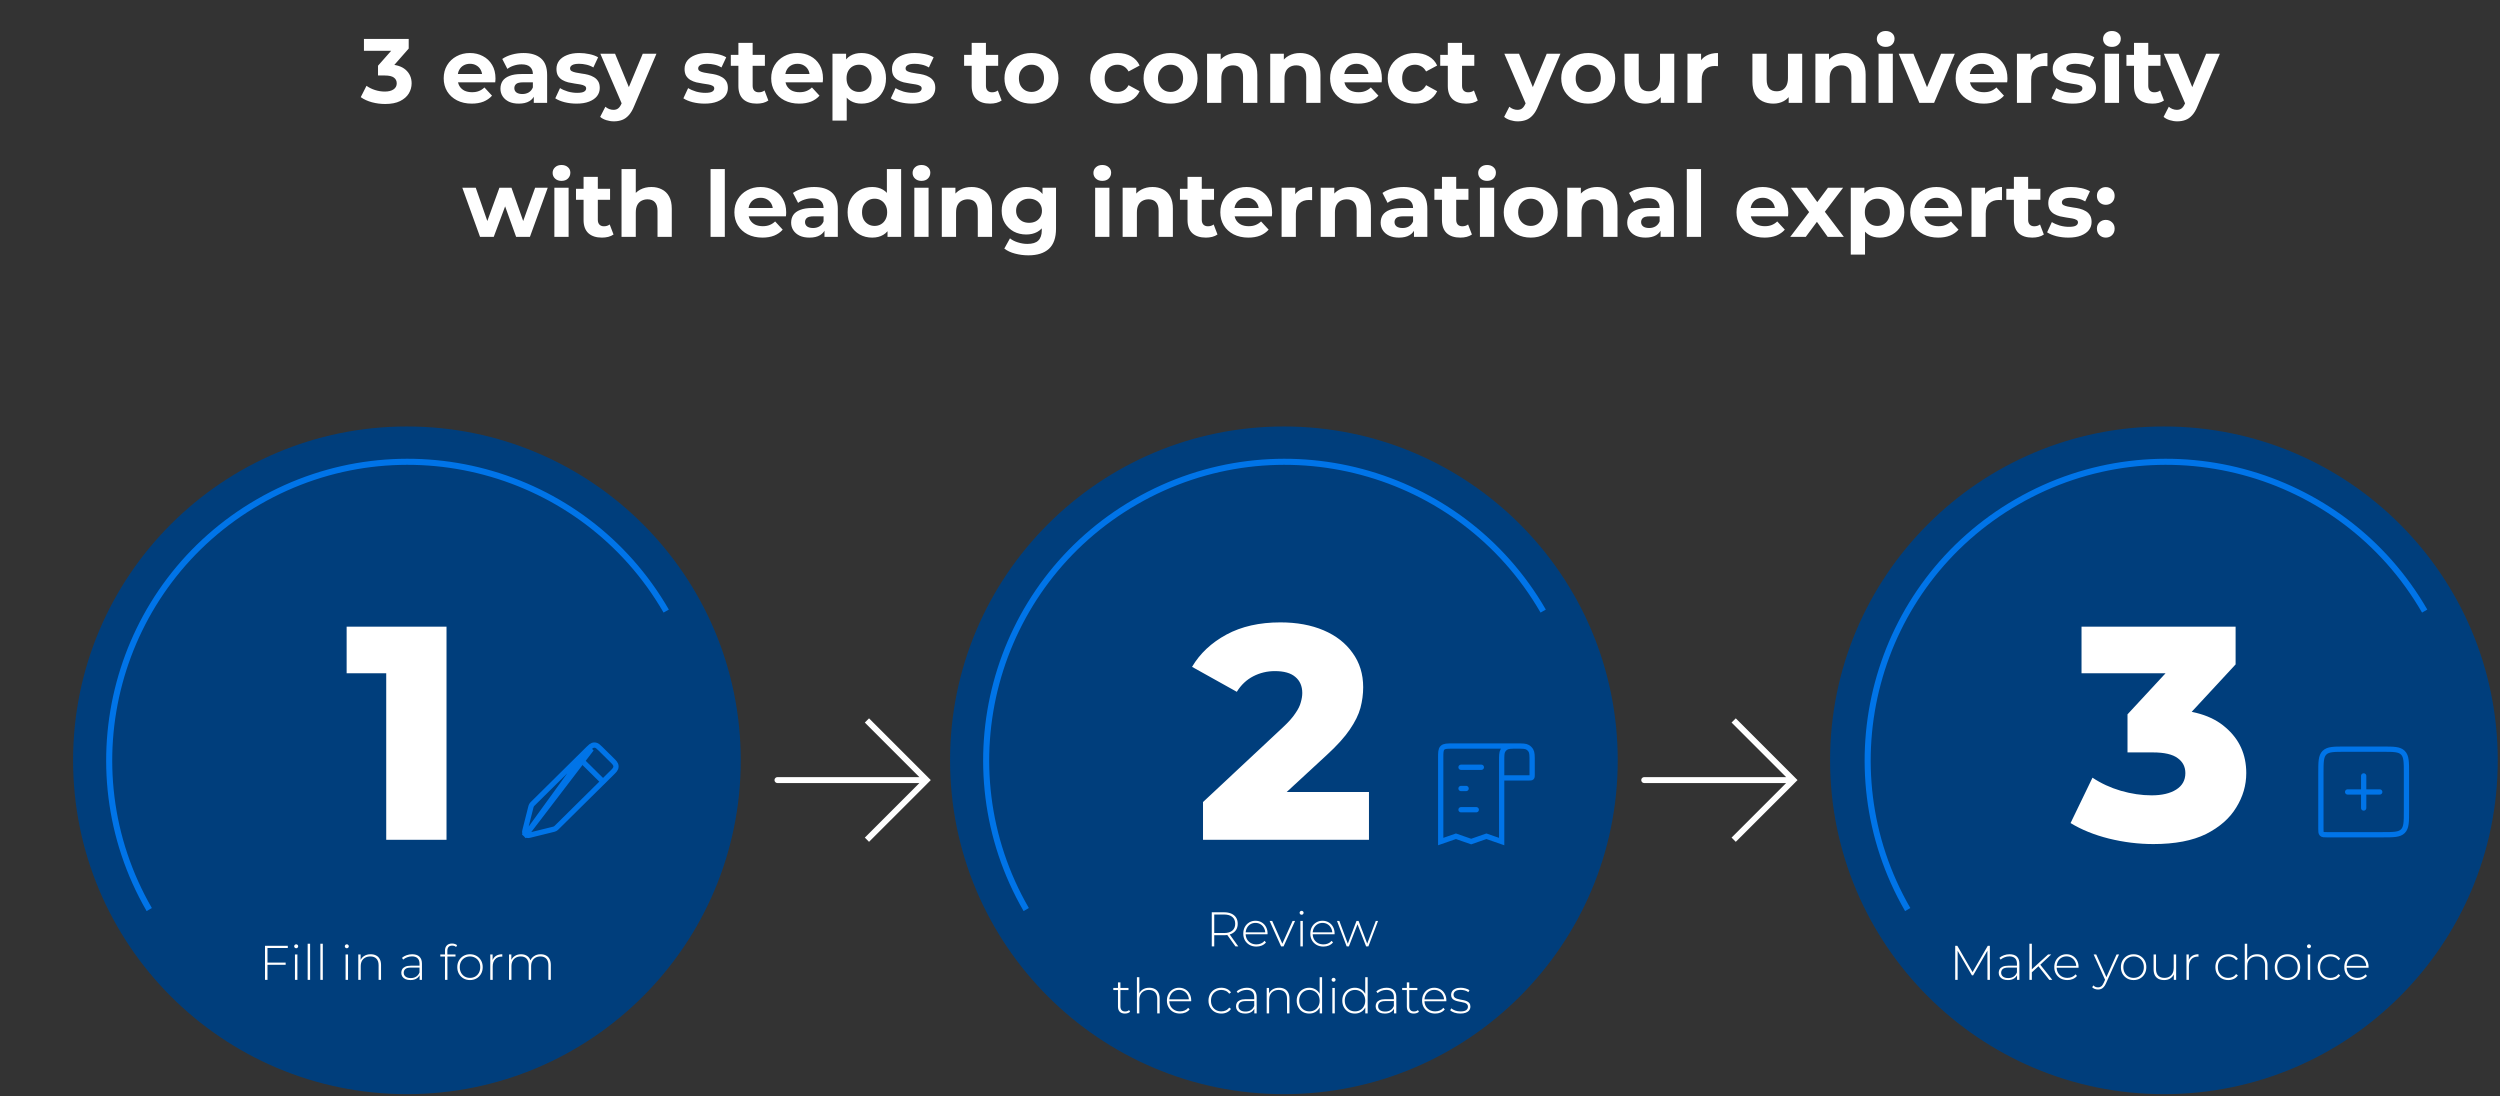 <svg width="821" height="360" viewBox="0 0 821 360" fill="none" xmlns="http://www.w3.org/2000/svg">
<rect x="0" y="0" width="821" height="360" fill="#333333" stroke="none"/>
<path d="M126.479 34.151C125.019 34.151 123.569 33.961 122.129 33.581C120.689 33.181 119.469 32.621 118.469 31.901L120.359 28.181C121.159 28.761 122.089 29.221 123.149 29.561C124.209 29.901 125.279 30.071 126.359 30.071C127.579 30.071 128.539 29.831 129.239 29.351C129.939 28.871 130.289 28.211 130.289 27.371C130.289 26.571 129.979 25.941 129.359 25.481C128.739 25.021 127.739 24.791 126.359 24.791H124.139V21.581L129.989 14.951L130.529 16.691H119.519V12.791H134.219V15.941L128.399 22.571L125.939 21.161H127.349C129.929 21.161 131.879 21.741 133.199 22.901C134.519 24.061 135.179 25.551 135.179 27.371C135.179 28.551 134.869 29.661 134.249 30.701C133.629 31.721 132.679 32.551 131.399 33.191C130.119 33.831 128.479 34.151 126.479 34.151ZM154.919 34.031C153.079 34.031 151.459 33.671 150.059 32.951C148.679 32.231 147.609 31.251 146.849 30.011C146.089 28.751 145.709 27.321 145.709 25.721C145.709 24.101 146.079 22.671 146.819 21.431C147.579 20.171 148.609 19.191 149.909 18.491C151.209 17.771 152.679 17.411 154.319 17.411C155.899 17.411 157.319 17.751 158.579 18.431C159.859 19.091 160.869 20.051 161.609 21.311C162.349 22.551 162.719 24.041 162.719 25.781C162.719 25.961 162.709 26.171 162.689 26.411C162.669 26.631 162.649 26.841 162.629 27.041H149.519V24.311H160.169L158.369 25.121C158.369 24.281 158.199 23.551 157.859 22.931C157.519 22.311 157.049 21.831 156.449 21.491C155.849 21.131 155.149 20.951 154.349 20.951C153.549 20.951 152.839 21.131 152.219 21.491C151.619 21.831 151.149 22.321 150.809 22.961C150.469 23.581 150.299 24.321 150.299 25.181V25.901C150.299 26.781 150.489 27.561 150.869 28.241C151.269 28.901 151.819 29.411 152.519 29.771C153.239 30.111 154.079 30.281 155.039 30.281C155.899 30.281 156.649 30.151 157.289 29.891C157.949 29.631 158.549 29.241 159.089 28.721L161.579 31.421C160.839 32.261 159.909 32.911 158.789 33.371C157.669 33.811 156.379 34.031 154.919 34.031ZM175.296 33.791V30.641L174.996 29.951V24.311C174.996 23.311 174.686 22.531 174.066 21.971C173.466 21.411 172.536 21.131 171.276 21.131C170.416 21.131 169.566 21.271 168.726 21.551C167.906 21.811 167.206 22.171 166.626 22.631L164.946 19.361C165.826 18.741 166.886 18.261 168.126 17.921C169.366 17.581 170.626 17.411 171.906 17.411C174.366 17.411 176.276 17.991 177.636 19.151C178.996 20.311 179.676 22.121 179.676 24.581V33.791H175.296ZM170.376 34.031C169.116 34.031 168.036 33.821 167.136 33.401C166.236 32.961 165.546 32.371 165.066 31.631C164.586 30.891 164.346 30.061 164.346 29.141C164.346 28.181 164.576 27.341 165.036 26.621C165.516 25.901 166.266 25.341 167.286 24.941C168.306 24.521 169.636 24.311 171.276 24.311H175.566V27.041H171.786C170.686 27.041 169.926 27.221 169.506 27.581C169.106 27.941 168.906 28.391 168.906 28.931C168.906 29.531 169.136 30.011 169.596 30.371C170.076 30.711 170.726 30.881 171.546 30.881C172.326 30.881 173.026 30.701 173.646 30.341C174.266 29.961 174.716 29.411 174.996 28.691L175.716 30.851C175.376 31.891 174.756 32.681 173.856 33.221C172.956 33.761 171.796 34.031 170.376 34.031ZM189.341 34.031C187.961 34.031 186.631 33.871 185.351 33.551C184.091 33.211 183.091 32.791 182.351 32.291L183.911 28.931C184.651 29.391 185.521 29.771 186.521 30.071C187.541 30.351 188.541 30.491 189.521 30.491C190.601 30.491 191.361 30.361 191.801 30.101C192.261 29.841 192.491 29.481 192.491 29.021C192.491 28.641 192.311 28.361 191.951 28.181C191.611 27.981 191.151 27.831 190.571 27.731C189.991 27.631 189.351 27.531 188.651 27.431C187.971 27.331 187.281 27.201 186.581 27.041C185.881 26.861 185.241 26.601 184.661 26.261C184.081 25.921 183.611 25.461 183.251 24.881C182.911 24.301 182.741 23.551 182.741 22.631C182.741 21.611 183.031 20.711 183.611 19.931C184.211 19.151 185.071 18.541 186.191 18.101C187.311 17.641 188.651 17.411 190.211 17.411C191.311 17.411 192.431 17.531 193.571 17.771C194.711 18.011 195.661 18.361 196.421 18.821L194.861 22.151C194.081 21.691 193.291 21.381 192.491 21.221C191.711 21.041 190.951 20.951 190.211 20.951C189.171 20.951 188.411 21.091 187.931 21.371C187.451 21.651 187.211 22.011 187.211 22.451C187.211 22.851 187.381 23.151 187.721 23.351C188.081 23.551 188.551 23.711 189.131 23.831C189.711 23.951 190.341 24.061 191.021 24.161C191.721 24.241 192.421 24.371 193.121 24.551C193.821 24.731 194.451 24.991 195.011 25.331C195.591 25.651 196.061 26.101 196.421 26.681C196.781 27.241 196.961 27.981 196.961 28.901C196.961 29.901 196.661 30.791 196.061 31.571C195.461 32.331 194.591 32.931 193.451 33.371C192.331 33.811 190.961 34.031 189.341 34.031ZM201.596 39.851C200.756 39.851 199.926 39.721 199.106 39.461C198.286 39.201 197.616 38.841 197.096 38.381L198.806 35.051C199.166 35.371 199.576 35.621 200.036 35.801C200.516 35.981 200.986 36.071 201.446 36.071C202.106 36.071 202.626 35.911 203.006 35.591C203.406 35.291 203.766 34.781 204.086 34.061L204.926 32.081L205.286 31.571L211.076 17.651H215.576L208.286 34.781C207.766 36.081 207.166 37.101 206.486 37.841C205.826 38.581 205.086 39.101 204.266 39.401C203.466 39.701 202.576 39.851 201.596 39.851ZM204.356 34.421L197.156 17.651H201.986L207.566 31.151L204.356 34.421ZM231.411 34.031C230.031 34.031 228.701 33.871 227.421 33.551C226.161 33.211 225.161 32.791 224.421 32.291L225.981 28.931C226.721 29.391 227.591 29.771 228.591 30.071C229.611 30.351 230.611 30.491 231.591 30.491C232.671 30.491 233.431 30.361 233.871 30.101C234.331 29.841 234.561 29.481 234.561 29.021C234.561 28.641 234.381 28.361 234.021 28.181C233.681 27.981 233.221 27.831 232.641 27.731C232.061 27.631 231.421 27.531 230.721 27.431C230.041 27.331 229.351 27.201 228.651 27.041C227.951 26.861 227.311 26.601 226.731 26.261C226.151 25.921 225.681 25.461 225.321 24.881C224.981 24.301 224.811 23.551 224.811 22.631C224.811 21.611 225.101 20.711 225.681 19.931C226.281 19.151 227.141 18.541 228.261 18.101C229.381 17.641 230.721 17.411 232.281 17.411C233.381 17.411 234.501 17.531 235.641 17.771C236.781 18.011 237.731 18.361 238.491 18.821L236.931 22.151C236.151 21.691 235.361 21.381 234.561 21.221C233.781 21.041 233.021 20.951 232.281 20.951C231.241 20.951 230.481 21.091 230.001 21.371C229.521 21.651 229.281 22.011 229.281 22.451C229.281 22.851 229.451 23.151 229.791 23.351C230.151 23.551 230.621 23.711 231.201 23.831C231.781 23.951 232.411 24.061 233.091 24.161C233.791 24.241 234.491 24.371 235.191 24.551C235.891 24.731 236.521 24.991 237.081 25.331C237.661 25.651 238.131 26.101 238.491 26.681C238.851 27.241 239.031 27.981 239.031 28.901C239.031 29.901 238.731 30.791 238.131 31.571C237.531 32.331 236.661 32.931 235.521 33.371C234.401 33.811 233.031 34.031 231.411 34.031ZM248.519 34.031C246.619 34.031 245.139 33.551 244.079 32.591C243.019 31.611 242.489 30.161 242.489 28.241V14.081H247.169V28.181C247.169 28.861 247.349 29.391 247.709 29.771C248.069 30.131 248.559 30.311 249.179 30.311C249.919 30.311 250.549 30.111 251.069 29.711L252.329 33.011C251.849 33.351 251.269 33.611 250.589 33.791C249.929 33.951 249.239 34.031 248.519 34.031ZM239.999 21.611V18.011H251.189V21.611H239.999ZM262.468 34.031C260.628 34.031 259.008 33.671 257.608 32.951C256.228 32.231 255.158 31.251 254.398 30.011C253.638 28.751 253.258 27.321 253.258 25.721C253.258 24.101 253.628 22.671 254.368 21.431C255.128 20.171 256.158 19.191 257.458 18.491C258.758 17.771 260.228 17.411 261.868 17.411C263.448 17.411 264.868 17.751 266.128 18.431C267.408 19.091 268.418 20.051 269.158 21.311C269.898 22.551 270.268 24.041 270.268 25.781C270.268 25.961 270.258 26.171 270.238 26.411C270.218 26.631 270.198 26.841 270.178 27.041H257.068V24.311H267.718L265.918 25.121C265.918 24.281 265.748 23.551 265.408 22.931C265.068 22.311 264.598 21.831 263.998 21.491C263.398 21.131 262.698 20.951 261.898 20.951C261.098 20.951 260.388 21.131 259.768 21.491C259.168 21.831 258.698 22.321 258.358 22.961C258.018 23.581 257.848 24.321 257.848 25.181V25.901C257.848 26.781 258.038 27.561 258.418 28.241C258.818 28.901 259.368 29.411 260.068 29.771C260.788 30.111 261.628 30.281 262.588 30.281C263.448 30.281 264.198 30.151 264.838 29.891C265.498 29.631 266.098 29.241 266.638 28.721L269.128 31.421C268.388 32.261 267.458 32.911 266.338 33.371C265.218 33.811 263.928 34.031 262.468 34.031ZM282.924 34.031C281.564 34.031 280.374 33.731 279.354 33.131C278.334 32.531 277.534 31.621 276.954 30.401C276.394 29.161 276.114 27.601 276.114 25.721C276.114 23.821 276.384 22.261 276.924 21.041C277.464 19.821 278.244 18.911 279.264 18.311C280.284 17.711 281.504 17.411 282.924 17.411C284.444 17.411 285.804 17.761 287.004 18.461C288.224 19.141 289.184 20.101 289.884 21.341C290.604 22.581 290.964 24.041 290.964 25.721C290.964 27.421 290.604 28.891 289.884 30.131C289.184 31.371 288.224 32.331 287.004 33.011C285.804 33.691 284.444 34.031 282.924 34.031ZM273.384 39.611V17.651H277.854V20.951L277.764 25.751L278.064 30.521V39.611H273.384ZM282.114 30.191C282.894 30.191 283.584 30.011 284.184 29.651C284.804 29.291 285.294 28.781 285.654 28.121C286.034 27.441 286.224 26.641 286.224 25.721C286.224 24.781 286.034 23.981 285.654 23.321C285.294 22.661 284.804 22.151 284.184 21.791C283.584 21.431 282.894 21.251 282.114 21.251C281.334 21.251 280.634 21.431 280.014 21.791C279.394 22.151 278.904 22.661 278.544 23.321C278.184 23.981 278.004 24.781 278.004 25.721C278.004 26.641 278.184 27.441 278.544 28.121C278.904 28.781 279.394 29.291 280.014 29.651C280.634 30.011 281.334 30.191 282.114 30.191ZM299.527 34.031C298.147 34.031 296.817 33.871 295.537 33.551C294.277 33.211 293.277 32.791 292.537 32.291L294.097 28.931C294.837 29.391 295.707 29.771 296.707 30.071C297.727 30.351 298.727 30.491 299.707 30.491C300.787 30.491 301.547 30.361 301.987 30.101C302.447 29.841 302.677 29.481 302.677 29.021C302.677 28.641 302.497 28.361 302.137 28.181C301.797 27.981 301.337 27.831 300.757 27.731C300.177 27.631 299.537 27.531 298.837 27.431C298.157 27.331 297.467 27.201 296.767 27.041C296.067 26.861 295.427 26.601 294.847 26.261C294.267 25.921 293.797 25.461 293.437 24.881C293.097 24.301 292.927 23.551 292.927 22.631C292.927 21.611 293.217 20.711 293.797 19.931C294.397 19.151 295.257 18.541 296.377 18.101C297.497 17.641 298.837 17.411 300.397 17.411C301.497 17.411 302.617 17.531 303.757 17.771C304.897 18.011 305.847 18.361 306.607 18.821L305.047 22.151C304.267 21.691 303.477 21.381 302.677 21.221C301.897 21.041 301.137 20.951 300.397 20.951C299.357 20.951 298.597 21.091 298.117 21.371C297.637 21.651 297.397 22.011 297.397 22.451C297.397 22.851 297.567 23.151 297.907 23.351C298.267 23.551 298.737 23.711 299.317 23.831C299.897 23.951 300.527 24.061 301.207 24.161C301.907 24.241 302.607 24.371 303.307 24.551C304.007 24.731 304.637 24.991 305.197 25.331C305.777 25.651 306.247 26.101 306.607 26.681C306.967 27.241 307.147 27.981 307.147 28.901C307.147 29.901 306.847 30.791 306.247 31.571C305.647 32.331 304.777 32.931 303.637 33.371C302.517 33.811 301.147 34.031 299.527 34.031ZM325.13 34.031C323.23 34.031 321.75 33.551 320.69 32.591C319.63 31.611 319.1 30.161 319.1 28.241V14.081H323.78V28.181C323.78 28.861 323.96 29.391 324.32 29.771C324.68 30.131 325.17 30.311 325.79 30.311C326.53 30.311 327.16 30.111 327.68 29.711L328.94 33.011C328.46 33.351 327.88 33.611 327.2 33.791C326.54 33.951 325.85 34.031 325.13 34.031ZM316.61 21.611V18.011H327.8V21.611H316.61ZM338.749 34.031C337.029 34.031 335.499 33.671 334.159 32.951C332.839 32.231 331.789 31.251 331.009 30.011C330.249 28.751 329.869 27.321 329.869 25.721C329.869 24.101 330.249 22.671 331.009 21.431C331.789 20.171 332.839 19.191 334.159 18.491C335.499 17.771 337.029 17.411 338.749 17.411C340.449 17.411 341.969 17.771 343.309 18.491C344.649 19.191 345.699 20.161 346.459 21.401C347.219 22.641 347.599 24.081 347.599 25.721C347.599 27.321 347.219 28.751 346.459 30.011C345.699 31.251 344.649 32.231 343.309 32.951C341.969 33.671 340.449 34.031 338.749 34.031ZM338.749 30.191C339.529 30.191 340.229 30.011 340.849 29.651C341.469 29.291 341.959 28.781 342.319 28.121C342.679 27.441 342.859 26.641 342.859 25.721C342.859 24.781 342.679 23.981 342.319 23.321C341.959 22.661 341.469 22.151 340.849 21.791C340.229 21.431 339.529 21.251 338.749 21.251C337.969 21.251 337.269 21.431 336.649 21.791C336.029 22.151 335.529 22.661 335.149 23.321C334.789 23.981 334.609 24.781 334.609 25.721C334.609 26.641 334.789 27.441 335.149 28.121C335.529 28.781 336.029 29.291 336.649 29.651C337.269 30.011 337.969 30.191 338.749 30.191ZM367.024 34.031C365.284 34.031 363.734 33.681 362.374 32.981C361.014 32.261 359.944 31.271 359.164 30.011C358.404 28.751 358.024 27.321 358.024 25.721C358.024 24.101 358.404 22.671 359.164 21.431C359.944 20.171 361.014 19.191 362.374 18.491C363.734 17.771 365.284 17.411 367.024 17.411C368.724 17.411 370.204 17.771 371.464 18.491C372.724 19.191 373.654 20.201 374.254 21.521L370.624 23.471C370.204 22.711 369.674 22.151 369.034 21.791C368.414 21.431 367.734 21.251 366.994 21.251C366.194 21.251 365.474 21.431 364.834 21.791C364.194 22.151 363.684 22.661 363.304 23.321C362.944 23.981 362.764 24.781 362.764 25.721C362.764 26.661 362.944 27.461 363.304 28.121C363.684 28.781 364.194 29.291 364.834 29.651C365.474 30.011 366.194 30.191 366.994 30.191C367.734 30.191 368.414 30.021 369.034 29.681C369.674 29.321 370.204 28.751 370.624 27.971L374.254 29.951C373.654 31.251 372.724 32.261 371.464 32.981C370.204 33.681 368.724 34.031 367.024 34.031ZM384.423 34.031C382.703 34.031 381.173 33.671 379.833 32.951C378.513 32.231 377.463 31.251 376.683 30.011C375.923 28.751 375.543 27.321 375.543 25.721C375.543 24.101 375.923 22.671 376.683 21.431C377.463 20.171 378.513 19.191 379.833 18.491C381.173 17.771 382.703 17.411 384.423 17.411C386.123 17.411 387.643 17.771 388.983 18.491C390.323 19.191 391.373 20.161 392.133 21.401C392.893 22.641 393.273 24.081 393.273 25.721C393.273 27.321 392.893 28.751 392.133 30.011C391.373 31.251 390.323 32.231 388.983 32.951C387.643 33.671 386.123 34.031 384.423 34.031ZM384.423 30.191C385.203 30.191 385.903 30.011 386.523 29.651C387.143 29.291 387.633 28.781 387.993 28.121C388.353 27.441 388.533 26.641 388.533 25.721C388.533 24.781 388.353 23.981 387.993 23.321C387.633 22.661 387.143 22.151 386.523 21.791C385.903 21.431 385.203 21.251 384.423 21.251C383.643 21.251 382.943 21.431 382.323 21.791C381.703 22.151 381.203 22.661 380.823 23.321C380.463 23.981 380.283 24.781 380.283 25.721C380.283 26.641 380.463 27.441 380.823 28.121C381.203 28.781 381.703 29.291 382.323 29.651C382.943 30.011 383.643 30.191 384.423 30.191ZM406.211 17.411C407.491 17.411 408.631 17.671 409.631 18.191C410.651 18.691 411.451 19.471 412.031 20.531C412.611 21.571 412.901 22.911 412.901 24.551V33.791H408.221V25.271C408.221 23.971 407.931 23.011 407.351 22.391C406.791 21.771 405.991 21.461 404.951 21.461C404.211 21.461 403.541 21.621 402.941 21.941C402.361 22.241 401.901 22.711 401.561 23.351C401.241 23.991 401.081 24.811 401.081 25.811V33.791H396.401V17.651H400.871V22.121L400.031 20.771C400.611 19.691 401.441 18.861 402.521 18.281C403.601 17.701 404.831 17.411 406.211 17.411ZM426.954 17.411C428.234 17.411 429.374 17.671 430.374 18.191C431.394 18.691 432.194 19.471 432.774 20.531C433.354 21.571 433.644 22.911 433.644 24.551V33.791H428.964V25.271C428.964 23.971 428.674 23.011 428.094 22.391C427.534 21.771 426.734 21.461 425.694 21.461C424.954 21.461 424.284 21.621 423.684 21.941C423.104 22.241 422.644 22.711 422.304 23.351C421.984 23.991 421.824 24.811 421.824 25.811V33.791H417.144V17.651H421.614V22.121L420.774 20.771C421.354 19.691 422.184 18.861 423.264 18.281C424.344 17.701 425.574 17.411 426.954 17.411ZM446.013 34.031C444.173 34.031 442.553 33.671 441.153 32.951C439.773 32.231 438.703 31.251 437.943 30.011C437.183 28.751 436.803 27.321 436.803 25.721C436.803 24.101 437.173 22.671 437.913 21.431C438.673 20.171 439.703 19.191 441.003 18.491C442.303 17.771 443.773 17.411 445.413 17.411C446.993 17.411 448.413 17.751 449.673 18.431C450.953 19.091 451.963 20.051 452.703 21.311C453.443 22.551 453.813 24.041 453.813 25.781C453.813 25.961 453.803 26.171 453.783 26.411C453.763 26.631 453.743 26.841 453.723 27.041H440.613V24.311H451.263L449.463 25.121C449.463 24.281 449.293 23.551 448.953 22.931C448.613 22.311 448.143 21.831 447.543 21.491C446.943 21.131 446.243 20.951 445.443 20.951C444.643 20.951 443.933 21.131 443.313 21.491C442.713 21.831 442.243 22.321 441.903 22.961C441.563 23.581 441.393 24.321 441.393 25.181V25.901C441.393 26.781 441.583 27.561 441.963 28.241C442.363 28.901 442.913 29.411 443.613 29.771C444.333 30.111 445.173 30.281 446.133 30.281C446.993 30.281 447.743 30.151 448.383 29.891C449.043 29.631 449.643 29.241 450.183 28.721L452.673 31.421C451.933 32.261 451.003 32.911 449.883 33.371C448.763 33.811 447.473 34.031 446.013 34.031ZM464.729 34.031C462.989 34.031 461.439 33.681 460.079 32.981C458.719 32.261 457.649 31.271 456.869 30.011C456.109 28.751 455.729 27.321 455.729 25.721C455.729 24.101 456.109 22.671 456.869 21.431C457.649 20.171 458.719 19.191 460.079 18.491C461.439 17.771 462.989 17.411 464.729 17.411C466.429 17.411 467.909 17.771 469.169 18.491C470.429 19.191 471.359 20.201 471.959 21.521L468.329 23.471C467.909 22.711 467.379 22.151 466.739 21.791C466.119 21.431 465.439 21.251 464.699 21.251C463.899 21.251 463.179 21.431 462.539 21.791C461.899 22.151 461.389 22.661 461.009 23.321C460.649 23.981 460.469 24.781 460.469 25.721C460.469 26.661 460.649 27.461 461.009 28.121C461.389 28.781 461.899 29.291 462.539 29.651C463.179 30.011 463.899 30.191 464.699 30.191C465.439 30.191 466.119 30.021 466.739 29.681C467.379 29.321 467.909 28.751 468.329 27.971L471.959 29.951C471.359 31.251 470.429 32.261 469.169 32.981C467.909 33.681 466.429 34.031 464.729 34.031ZM481.488 34.031C479.588 34.031 478.108 33.551 477.048 32.591C475.988 31.611 475.458 30.161 475.458 28.241V14.081H480.138V28.181C480.138 28.861 480.318 29.391 480.678 29.771C481.038 30.131 481.528 30.311 482.148 30.311C482.888 30.311 483.518 30.111 484.038 29.711L485.298 33.011C484.818 33.351 484.238 33.611 483.558 33.791C482.898 33.951 482.208 34.031 481.488 34.031ZM472.968 21.611V18.011H484.158V21.611H472.968ZM498.461 39.851C497.621 39.851 496.791 39.721 495.971 39.461C495.151 39.201 494.481 38.841 493.961 38.381L495.671 35.051C496.031 35.371 496.441 35.621 496.901 35.801C497.381 35.981 497.851 36.071 498.311 36.071C498.971 36.071 499.491 35.911 499.871 35.591C500.271 35.291 500.631 34.781 500.951 34.061L501.791 32.081L502.151 31.571L507.941 17.651H512.441L505.151 34.781C504.631 36.081 504.031 37.101 503.351 37.841C502.691 38.581 501.951 39.101 501.131 39.401C500.331 39.701 499.441 39.851 498.461 39.851ZM501.221 34.421L494.021 17.651H498.851L504.431 31.151L501.221 34.421ZM521.591 34.031C519.871 34.031 518.341 33.671 517.001 32.951C515.681 32.231 514.631 31.251 513.851 30.011C513.091 28.751 512.711 27.321 512.711 25.721C512.711 24.101 513.091 22.671 513.851 21.431C514.631 20.171 515.681 19.191 517.001 18.491C518.341 17.771 519.871 17.411 521.591 17.411C523.291 17.411 524.811 17.771 526.151 18.491C527.491 19.191 528.541 20.161 529.301 21.401C530.061 22.641 530.441 24.081 530.441 25.721C530.441 27.321 530.061 28.751 529.301 30.011C528.541 31.251 527.491 32.231 526.151 32.951C524.811 33.671 523.291 34.031 521.591 34.031ZM521.591 30.191C522.371 30.191 523.071 30.011 523.691 29.651C524.311 29.291 524.801 28.781 525.161 28.121C525.521 27.441 525.701 26.641 525.701 25.721C525.701 24.781 525.521 23.981 525.161 23.321C524.801 22.661 524.311 22.151 523.691 21.791C523.071 21.431 522.371 21.251 521.591 21.251C520.811 21.251 520.111 21.431 519.491 21.791C518.871 22.151 518.371 22.661 517.991 23.321C517.631 23.981 517.451 24.781 517.451 25.721C517.451 26.641 517.631 27.441 517.991 28.121C518.371 28.781 518.871 29.291 519.491 29.651C520.111 30.011 520.811 30.191 521.591 30.191ZM540.379 34.031C539.039 34.031 537.839 33.771 536.779 33.251C535.739 32.731 534.929 31.941 534.349 30.881C533.769 29.801 533.479 28.431 533.479 26.771V17.651H538.159V26.081C538.159 27.421 538.439 28.411 538.999 29.051C539.579 29.671 540.389 29.981 541.429 29.981C542.149 29.981 542.789 29.831 543.349 29.531C543.909 29.211 544.349 28.731 544.669 28.091C544.989 27.431 545.149 26.611 545.149 25.631V17.651H549.829V33.791H545.389V29.351L546.199 30.641C545.659 31.761 544.859 32.611 543.799 33.191C542.759 33.751 541.619 34.031 540.379 34.031ZM554.165 33.791V17.651H558.635V22.211L558.005 20.891C558.485 19.751 559.255 18.891 560.315 18.311C561.375 17.711 562.665 17.411 564.185 17.411V21.731C563.985 21.711 563.805 21.701 563.645 21.701C563.485 21.681 563.315 21.671 563.135 21.671C561.855 21.671 560.815 22.041 560.015 22.781C559.235 23.501 558.845 24.631 558.845 26.171V33.791H554.165ZM582.391 34.031C581.051 34.031 579.851 33.771 578.791 33.251C577.751 32.731 576.941 31.941 576.361 30.881C575.781 29.801 575.491 28.431 575.491 26.771V17.651H580.171V26.081C580.171 27.421 580.451 28.411 581.011 29.051C581.591 29.671 582.401 29.981 583.441 29.981C584.161 29.981 584.801 29.831 585.361 29.531C585.921 29.211 586.361 28.731 586.681 28.091C587.001 27.431 587.161 26.611 587.161 25.631V17.651H591.841V33.791H587.401V29.351L588.211 30.641C587.671 31.761 586.871 32.611 585.811 33.191C584.771 33.751 583.631 34.031 582.391 34.031ZM605.987 17.411C607.267 17.411 608.407 17.671 609.407 18.191C610.427 18.691 611.227 19.471 611.807 20.531C612.387 21.571 612.677 22.911 612.677 24.551V33.791H607.997V25.271C607.997 23.971 607.707 23.011 607.127 22.391C606.567 21.771 605.767 21.461 604.727 21.461C603.987 21.461 603.317 21.621 602.717 21.941C602.137 22.241 601.677 22.711 601.337 23.351C601.017 23.991 600.857 24.811 600.857 25.811V33.791H596.177V17.651H600.647V22.121L599.807 20.771C600.387 19.691 601.217 18.861 602.297 18.281C603.377 17.701 604.607 17.411 605.987 17.411ZM616.919 33.791V17.651H621.599V33.791H616.919ZM619.259 15.401C618.399 15.401 617.699 15.151 617.159 14.651C616.619 14.151 616.349 13.531 616.349 12.791C616.349 12.051 616.619 11.431 617.159 10.931C617.699 10.431 618.399 10.181 619.259 10.181C620.119 10.181 620.819 10.421 621.359 10.901C621.899 11.361 622.169 11.961 622.169 12.701C622.169 13.481 621.899 14.131 621.359 14.651C620.839 15.151 620.139 15.401 619.259 15.401ZM630.322 33.791L623.542 17.651H628.372L634.012 31.541H631.612L637.462 17.651H641.962L635.152 33.791H630.322ZM651.443 34.031C649.603 34.031 647.983 33.671 646.583 32.951C645.203 32.231 644.133 31.251 643.373 30.011C642.613 28.751 642.233 27.321 642.233 25.721C642.233 24.101 642.603 22.671 643.343 21.431C644.103 20.171 645.133 19.191 646.433 18.491C647.733 17.771 649.203 17.411 650.843 17.411C652.423 17.411 653.843 17.751 655.103 18.431C656.383 19.091 657.393 20.051 658.133 21.311C658.873 22.551 659.243 24.041 659.243 25.781C659.243 25.961 659.233 26.171 659.213 26.411C659.193 26.631 659.173 26.841 659.153 27.041H646.043V24.311H656.693L654.893 25.121C654.893 24.281 654.723 23.551 654.383 22.931C654.043 22.311 653.573 21.831 652.973 21.491C652.373 21.131 651.673 20.951 650.873 20.951C650.073 20.951 649.363 21.131 648.743 21.491C648.143 21.831 647.673 22.321 647.333 22.961C646.993 23.581 646.823 24.321 646.823 25.181V25.901C646.823 26.781 647.013 27.561 647.393 28.241C647.793 28.901 648.343 29.411 649.043 29.771C649.763 30.111 650.603 30.281 651.563 30.281C652.423 30.281 653.173 30.151 653.813 29.891C654.473 29.631 655.073 29.241 655.613 28.721L658.103 31.421C657.363 32.261 656.433 32.911 655.313 33.371C654.193 33.811 652.903 34.031 651.443 34.031ZM662.358 33.791V17.651H666.828V22.211L666.198 20.891C666.678 19.751 667.448 18.891 668.508 18.311C669.568 17.711 670.858 17.411 672.378 17.411V21.731C672.178 21.711 671.998 21.701 671.838 21.701C671.678 21.681 671.508 21.671 671.328 21.671C670.048 21.671 669.008 22.041 668.208 22.781C667.428 23.501 667.038 24.631 667.038 26.171V33.791H662.358ZM680.708 34.031C679.328 34.031 677.998 33.871 676.718 33.551C675.458 33.211 674.458 32.791 673.718 32.291L675.278 28.931C676.018 29.391 676.888 29.771 677.888 30.071C678.908 30.351 679.908 30.491 680.888 30.491C681.968 30.491 682.728 30.361 683.168 30.101C683.628 29.841 683.858 29.481 683.858 29.021C683.858 28.641 683.678 28.361 683.318 28.181C682.978 27.981 682.518 27.831 681.938 27.731C681.358 27.631 680.718 27.531 680.018 27.431C679.338 27.331 678.648 27.201 677.948 27.041C677.248 26.861 676.608 26.601 676.028 26.261C675.448 25.921 674.978 25.461 674.618 24.881C674.278 24.301 674.108 23.551 674.108 22.631C674.108 21.611 674.398 20.711 674.978 19.931C675.578 19.151 676.438 18.541 677.558 18.101C678.678 17.641 680.018 17.411 681.578 17.411C682.678 17.411 683.798 17.531 684.938 17.771C686.078 18.011 687.028 18.361 687.788 18.821L686.228 22.151C685.448 21.691 684.658 21.381 683.858 21.221C683.078 21.041 682.318 20.951 681.578 20.951C680.538 20.951 679.778 21.091 679.298 21.371C678.818 21.651 678.578 22.011 678.578 22.451C678.578 22.851 678.748 23.151 679.088 23.351C679.448 23.551 679.918 23.711 680.498 23.831C681.078 23.951 681.708 24.061 682.388 24.161C683.088 24.241 683.788 24.371 684.488 24.551C685.188 24.731 685.818 24.991 686.378 25.331C686.958 25.651 687.428 26.101 687.788 26.681C688.148 27.241 688.328 27.981 688.328 28.901C688.328 29.901 688.028 30.791 687.428 31.571C686.828 32.331 685.958 32.931 684.818 33.371C683.698 33.811 682.328 34.031 680.708 34.031ZM691.216 33.791V17.651H695.896V33.791H691.216ZM693.556 15.401C692.696 15.401 691.996 15.151 691.456 14.651C690.916 14.151 690.646 13.531 690.646 12.791C690.646 12.051 690.916 11.431 691.456 10.931C691.996 10.431 692.696 10.181 693.556 10.181C694.416 10.181 695.116 10.421 695.656 10.901C696.196 11.361 696.466 11.961 696.466 12.701C696.466 13.481 696.196 14.131 695.656 14.651C695.136 15.151 694.436 15.401 693.556 15.401ZM706.839 34.031C704.939 34.031 703.459 33.551 702.399 32.591C701.339 31.611 700.809 30.161 700.809 28.241V14.081H705.489V28.181C705.489 28.861 705.669 29.391 706.029 29.771C706.389 30.131 706.879 30.311 707.499 30.311C708.239 30.311 708.869 30.111 709.389 29.711L710.649 33.011C710.169 33.351 709.589 33.611 708.909 33.791C708.249 33.951 707.559 34.031 706.839 34.031ZM698.319 21.611V18.011H709.509V21.611H698.319ZM715.023 39.851C714.183 39.851 713.353 39.721 712.533 39.461C711.713 39.201 711.043 38.841 710.523 38.381L712.233 35.051C712.593 35.371 713.003 35.621 713.463 35.801C713.943 35.981 714.413 36.071 714.873 36.071C715.533 36.071 716.053 35.911 716.433 35.591C716.833 35.291 717.193 34.781 717.513 34.061L718.353 32.081L718.713 31.571L724.503 17.651H729.003L721.713 34.781C721.193 36.081 720.593 37.101 719.913 37.841C719.253 38.581 718.513 39.101 717.693 39.401C716.893 39.701 716.003 39.851 715.023 39.851ZM717.783 34.421L710.583 17.651H715.413L720.993 31.151L717.783 34.421ZM157.645 77.791L151.825 61.651H156.235L161.065 75.541H158.965L164.005 61.651H167.965L172.855 75.541H170.755L175.735 61.651H179.875L174.025 77.791H169.495L165.205 65.881H166.585L162.145 77.791H157.645ZM182.051 77.791V61.651H186.731V77.791H182.051ZM184.391 59.401C183.531 59.401 182.831 59.151 182.291 58.651C181.751 58.151 181.481 57.531 181.481 56.791C181.481 56.051 181.751 55.431 182.291 54.931C182.831 54.431 183.531 54.181 184.391 54.181C185.251 54.181 185.951 54.421 186.491 54.901C187.031 55.361 187.301 55.961 187.301 56.701C187.301 57.481 187.031 58.131 186.491 58.651C185.971 59.151 185.271 59.401 184.391 59.401ZM197.674 78.031C195.774 78.031 194.294 77.551 193.234 76.591C192.174 75.611 191.644 74.161 191.644 72.241V58.081H196.324V72.181C196.324 72.861 196.504 73.391 196.864 73.771C197.224 74.131 197.714 74.311 198.334 74.311C199.074 74.311 199.704 74.111 200.224 73.711L201.484 77.011C201.004 77.351 200.424 77.611 199.744 77.791C199.084 77.951 198.394 78.031 197.674 78.031ZM189.154 65.611V62.011H200.344V65.611H189.154ZM213.921 61.411C215.201 61.411 216.341 61.671 217.341 62.191C218.361 62.691 219.161 63.471 219.741 64.531C220.321 65.571 220.611 66.911 220.611 68.551V77.791H215.931V69.271C215.931 67.971 215.641 67.011 215.061 66.391C214.501 65.771 213.701 65.461 212.661 65.461C211.921 65.461 211.251 65.621 210.651 65.941C210.071 66.241 209.611 66.711 209.271 67.351C208.951 67.991 208.791 68.811 208.791 69.811V77.791H204.111V55.531H208.791V66.121L207.741 64.771C208.321 63.691 209.151 62.861 210.231 62.281C211.311 61.701 212.541 61.411 213.921 61.411ZM233.35 77.791V55.531H238.03V77.791H233.35ZM250.383 78.031C248.543 78.031 246.923 77.671 245.523 76.951C244.143 76.231 243.073 75.251 242.313 74.011C241.553 72.751 241.173 71.321 241.173 69.721C241.173 68.101 241.543 66.671 242.283 65.431C243.043 64.171 244.073 63.191 245.373 62.491C246.673 61.771 248.143 61.411 249.783 61.411C251.363 61.411 252.783 61.751 254.043 62.431C255.323 63.091 256.333 64.051 257.073 65.311C257.813 66.551 258.183 68.041 258.183 69.781C258.183 69.961 258.173 70.171 258.153 70.411C258.133 70.631 258.113 70.841 258.093 71.041H244.983V68.311H255.633L253.833 69.121C253.833 68.281 253.663 67.551 253.323 66.931C252.983 66.311 252.513 65.831 251.913 65.491C251.313 65.131 250.613 64.951 249.813 64.951C249.013 64.951 248.303 65.131 247.683 65.491C247.083 65.831 246.613 66.321 246.273 66.961C245.933 67.581 245.763 68.321 245.763 69.181V69.901C245.763 70.781 245.953 71.561 246.333 72.241C246.733 72.901 247.283 73.411 247.983 73.771C248.703 74.111 249.543 74.281 250.503 74.281C251.363 74.281 252.113 74.151 252.753 73.891C253.413 73.631 254.013 73.241 254.553 72.721L257.043 75.421C256.303 76.261 255.373 76.911 254.253 77.371C253.133 77.811 251.843 78.031 250.383 78.031ZM270.759 77.791V74.641L270.459 73.951V68.311C270.459 67.311 270.149 66.531 269.529 65.971C268.929 65.411 267.999 65.131 266.739 65.131C265.879 65.131 265.029 65.271 264.189 65.551C263.369 65.811 262.669 66.171 262.089 66.631L260.409 63.361C261.289 62.741 262.349 62.261 263.589 61.921C264.829 61.581 266.089 61.411 267.369 61.411C269.829 61.411 271.739 61.991 273.099 63.151C274.459 64.311 275.139 66.121 275.139 68.581V77.791H270.759ZM265.839 78.031C264.579 78.031 263.499 77.821 262.599 77.401C261.699 76.961 261.009 76.371 260.529 75.631C260.049 74.891 259.809 74.061 259.809 73.141C259.809 72.181 260.039 71.341 260.499 70.621C260.979 69.901 261.729 69.341 262.749 68.941C263.769 68.521 265.099 68.311 266.739 68.311H271.029V71.041H267.249C266.149 71.041 265.389 71.221 264.969 71.581C264.569 71.941 264.369 72.391 264.369 72.931C264.369 73.531 264.599 74.011 265.059 74.371C265.539 74.711 266.189 74.881 267.009 74.881C267.789 74.881 268.489 74.701 269.109 74.341C269.729 73.961 270.179 73.411 270.459 72.691L271.179 74.851C270.839 75.891 270.219 76.681 269.319 77.221C268.419 77.761 267.259 78.031 265.839 78.031ZM286.422 78.031C284.902 78.031 283.532 77.691 282.312 77.011C281.092 76.311 280.122 75.341 279.402 74.101C278.702 72.861 278.352 71.401 278.352 69.721C278.352 68.021 278.702 66.551 279.402 65.311C280.122 64.071 281.092 63.111 282.312 62.431C283.532 61.751 284.902 61.411 286.422 61.411C287.782 61.411 288.972 61.711 289.992 62.311C291.012 62.911 291.802 63.821 292.362 65.041C292.922 66.261 293.202 67.821 293.202 69.721C293.202 71.601 292.932 73.161 292.392 74.401C291.852 75.621 291.072 76.531 290.052 77.131C289.052 77.731 287.842 78.031 286.422 78.031ZM287.232 74.191C287.992 74.191 288.682 74.011 289.302 73.651C289.922 73.291 290.412 72.781 290.772 72.121C291.152 71.441 291.342 70.641 291.342 69.721C291.342 68.781 291.152 67.981 290.772 67.321C290.412 66.661 289.922 66.151 289.302 65.791C288.682 65.431 287.992 65.251 287.232 65.251C286.452 65.251 285.752 65.431 285.132 65.791C284.512 66.151 284.012 66.661 283.632 67.321C283.272 67.981 283.092 68.781 283.092 69.721C283.092 70.641 283.272 71.441 283.632 72.121C284.012 72.781 284.512 73.291 285.132 73.651C285.752 74.011 286.452 74.191 287.232 74.191ZM291.462 77.791V74.491L291.552 69.691L291.252 64.921V55.531H295.932V77.791H291.462ZM300.264 77.791V61.651H304.944V77.791H300.264ZM302.604 59.401C301.744 59.401 301.044 59.151 300.504 58.651C299.964 58.151 299.694 57.531 299.694 56.791C299.694 56.051 299.964 55.431 300.504 54.931C301.044 54.431 301.744 54.181 302.604 54.181C303.464 54.181 304.164 54.421 304.704 54.901C305.244 55.361 305.514 55.961 305.514 56.701C305.514 57.481 305.244 58.131 304.704 58.651C304.184 59.151 303.484 59.401 302.604 59.401ZM319.097 61.411C320.377 61.411 321.517 61.671 322.517 62.191C323.537 62.691 324.337 63.471 324.917 64.531C325.497 65.571 325.787 66.911 325.787 68.551V77.791H321.107V69.271C321.107 67.971 320.817 67.011 320.237 66.391C319.677 65.771 318.877 65.461 317.837 65.461C317.097 65.461 316.427 65.621 315.827 65.941C315.247 66.241 314.787 66.711 314.447 67.351C314.127 67.991 313.967 68.811 313.967 69.811V77.791H309.287V61.651H313.757V66.121L312.917 64.771C313.497 63.691 314.327 62.861 315.407 62.281C316.487 61.701 317.717 61.411 319.097 61.411ZM337.736 83.851C336.216 83.851 334.746 83.661 333.326 83.281C331.926 82.921 330.756 82.371 329.816 81.631L331.676 78.271C332.356 78.831 333.216 79.271 334.256 79.591C335.316 79.931 336.356 80.101 337.376 80.101C339.036 80.101 340.236 79.731 340.976 78.991C341.736 78.251 342.116 77.151 342.116 75.691V73.261L342.416 69.211L342.356 65.131V61.651H346.796V75.091C346.796 78.091 346.016 80.301 344.456 81.721C342.896 83.141 340.656 83.851 337.736 83.851ZM337.016 77.011C335.516 77.011 334.156 76.691 332.936 76.051C331.736 75.391 330.766 74.481 330.026 73.321C329.306 72.141 328.946 70.771 328.946 69.211C328.946 67.631 329.306 66.261 330.026 65.101C330.766 63.921 331.736 63.011 332.936 62.371C334.156 61.731 335.516 61.411 337.016 61.411C338.376 61.411 339.576 61.691 340.616 62.251C341.656 62.791 342.466 63.641 343.046 64.801C343.626 65.941 343.916 67.411 343.916 69.211C343.916 70.991 343.626 72.461 343.046 73.621C342.466 74.761 341.656 75.611 340.616 76.171C339.576 76.731 338.376 77.011 337.016 77.011ZM337.946 73.171C338.766 73.171 339.496 73.011 340.136 72.691C340.776 72.351 341.276 71.881 341.636 71.281C341.996 70.681 342.176 69.991 342.176 69.211C342.176 68.411 341.996 67.721 341.636 67.141C341.276 66.541 340.776 66.081 340.136 65.761C339.496 65.421 338.766 65.251 337.946 65.251C337.126 65.251 336.396 65.421 335.756 65.761C335.116 66.081 334.606 66.541 334.226 67.141C333.866 67.721 333.686 68.411 333.686 69.211C333.686 69.991 333.866 70.681 334.226 71.281C334.606 71.881 335.116 72.351 335.756 72.691C336.396 73.011 337.126 73.171 337.946 73.171ZM359.648 77.791V61.651H364.328V77.791H359.648ZM361.988 59.401C361.128 59.401 360.428 59.151 359.888 58.651C359.348 58.151 359.078 57.531 359.078 56.791C359.078 56.051 359.348 55.431 359.888 54.931C360.428 54.431 361.128 54.181 361.988 54.181C362.848 54.181 363.548 54.421 364.088 54.901C364.628 55.361 364.898 55.961 364.898 56.701C364.898 57.481 364.628 58.131 364.088 58.651C363.568 59.151 362.868 59.401 361.988 59.401ZM378.482 61.411C379.762 61.411 380.902 61.671 381.902 62.191C382.922 62.691 383.722 63.471 384.302 64.531C384.882 65.571 385.172 66.911 385.172 68.551V77.791H380.492V69.271C380.492 67.971 380.202 67.011 379.622 66.391C379.062 65.771 378.262 65.461 377.222 65.461C376.482 65.461 375.812 65.621 375.212 65.941C374.632 66.241 374.172 66.711 373.832 67.351C373.512 67.991 373.352 68.811 373.352 69.811V77.791H368.672V61.651H373.142V66.121L372.302 64.771C372.882 63.691 373.712 62.861 374.792 62.281C375.872 61.701 377.102 61.411 378.482 61.411ZM396.014 78.031C394.114 78.031 392.634 77.551 391.574 76.591C390.514 75.611 389.984 74.161 389.984 72.241V58.081H394.664V72.181C394.664 72.861 394.844 73.391 395.204 73.771C395.564 74.131 396.054 74.311 396.674 74.311C397.414 74.311 398.044 74.111 398.564 73.711L399.824 77.011C399.344 77.351 398.764 77.611 398.084 77.791C397.424 77.951 396.734 78.031 396.014 78.031ZM387.494 65.611V62.011H398.684V65.611H387.494ZM409.963 78.031C408.123 78.031 406.503 77.671 405.103 76.951C403.723 76.231 402.653 75.251 401.893 74.011C401.133 72.751 400.753 71.321 400.753 69.721C400.753 68.101 401.123 66.671 401.863 65.431C402.623 64.171 403.653 63.191 404.953 62.491C406.253 61.771 407.723 61.411 409.363 61.411C410.943 61.411 412.363 61.751 413.623 62.431C414.903 63.091 415.913 64.051 416.653 65.311C417.393 66.551 417.763 68.041 417.763 69.781C417.763 69.961 417.753 70.171 417.733 70.411C417.713 70.631 417.693 70.841 417.673 71.041H404.563V68.311H415.213L413.413 69.121C413.413 68.281 413.243 67.551 412.903 66.931C412.563 66.311 412.093 65.831 411.493 65.491C410.893 65.131 410.193 64.951 409.393 64.951C408.593 64.951 407.883 65.131 407.263 65.491C406.663 65.831 406.193 66.321 405.853 66.961C405.513 67.581 405.343 68.321 405.343 69.181V69.901C405.343 70.781 405.533 71.561 405.913 72.241C406.313 72.901 406.863 73.411 407.563 73.771C408.283 74.111 409.123 74.281 410.083 74.281C410.943 74.281 411.693 74.151 412.333 73.891C412.993 73.631 413.593 73.241 414.133 72.721L416.623 75.421C415.883 76.261 414.953 76.911 413.833 77.371C412.713 77.811 411.423 78.031 409.963 78.031ZM420.879 77.791V61.651H425.349V66.211L424.719 64.891C425.199 63.751 425.969 62.891 427.029 62.311C428.089 61.711 429.379 61.411 430.899 61.411V65.731C430.699 65.711 430.519 65.701 430.359 65.701C430.199 65.681 430.029 65.671 429.849 65.671C428.569 65.671 427.529 66.041 426.729 66.781C425.949 67.501 425.559 68.631 425.559 70.171V77.791H420.879ZM443.521 61.411C444.801 61.411 445.941 61.671 446.941 62.191C447.961 62.691 448.761 63.471 449.341 64.531C449.921 65.571 450.211 66.911 450.211 68.551V77.791H445.531V69.271C445.531 67.971 445.241 67.011 444.661 66.391C444.101 65.771 443.301 65.461 442.261 65.461C441.521 65.461 440.851 65.621 440.251 65.941C439.671 66.241 439.211 66.711 438.871 67.351C438.551 67.991 438.391 68.811 438.391 69.811V77.791H433.711V61.651H438.181V66.121L437.341 64.771C437.921 63.691 438.751 62.861 439.831 62.281C440.911 61.701 442.141 61.411 443.521 61.411ZM464.353 77.791V74.641L464.053 73.951V68.311C464.053 67.311 463.743 66.531 463.123 65.971C462.523 65.411 461.593 65.131 460.333 65.131C459.473 65.131 458.623 65.271 457.783 65.551C456.963 65.811 456.263 66.171 455.683 66.631L454.003 63.361C454.883 62.741 455.943 62.261 457.183 61.921C458.423 61.581 459.683 61.411 460.963 61.411C463.423 61.411 465.333 61.991 466.693 63.151C468.053 64.311 468.733 66.121 468.733 68.581V77.791H464.353ZM459.433 78.031C458.173 78.031 457.093 77.821 456.193 77.401C455.293 76.961 454.603 76.371 454.123 75.631C453.643 74.891 453.403 74.061 453.403 73.141C453.403 72.181 453.633 71.341 454.093 70.621C454.573 69.901 455.323 69.341 456.343 68.941C457.363 68.521 458.693 68.311 460.333 68.311H464.623V71.041H460.843C459.743 71.041 458.983 71.221 458.563 71.581C458.163 71.941 457.963 72.391 457.963 72.931C457.963 73.531 458.193 74.011 458.653 74.371C459.133 74.711 459.783 74.881 460.603 74.881C461.383 74.881 462.083 74.701 462.703 74.341C463.323 73.961 463.773 73.411 464.053 72.691L464.773 74.851C464.433 75.891 463.813 76.681 462.913 77.221C462.013 77.761 460.853 78.031 459.433 78.031ZM479.569 78.031C477.669 78.031 476.189 77.551 475.129 76.591C474.069 75.611 473.539 74.161 473.539 72.241V58.081H478.219V72.181C478.219 72.861 478.399 73.391 478.759 73.771C479.119 74.131 479.609 74.311 480.229 74.311C480.969 74.311 481.599 74.111 482.119 73.711L483.379 77.011C482.899 77.351 482.319 77.611 481.639 77.791C480.979 77.951 480.289 78.031 479.569 78.031ZM471.049 65.611V62.011H482.239V65.611H471.049ZM486.006 77.791V61.651H490.686V77.791H486.006ZM488.346 59.401C487.486 59.401 486.786 59.151 486.246 58.651C485.706 58.151 485.436 57.531 485.436 56.791C485.436 56.051 485.706 55.431 486.246 54.931C486.786 54.431 487.486 54.181 488.346 54.181C489.206 54.181 489.906 54.421 490.446 54.901C490.986 55.361 491.256 55.961 491.256 56.701C491.256 57.481 490.986 58.131 490.446 58.651C489.926 59.151 489.226 59.401 488.346 59.401ZM502.709 78.031C500.989 78.031 499.459 77.671 498.119 76.951C496.799 76.231 495.749 75.251 494.969 74.011C494.209 72.751 493.829 71.321 493.829 69.721C493.829 68.101 494.209 66.671 494.969 65.431C495.749 64.171 496.799 63.191 498.119 62.491C499.459 61.771 500.989 61.411 502.709 61.411C504.409 61.411 505.929 61.771 507.269 62.491C508.609 63.191 509.659 64.161 510.419 65.401C511.179 66.641 511.559 68.081 511.559 69.721C511.559 71.321 511.179 72.751 510.419 74.011C509.659 75.251 508.609 76.231 507.269 76.951C505.929 77.671 504.409 78.031 502.709 78.031ZM502.709 74.191C503.489 74.191 504.189 74.011 504.809 73.651C505.429 73.291 505.919 72.781 506.279 72.121C506.639 71.441 506.819 70.641 506.819 69.721C506.819 68.781 506.639 67.981 506.279 67.321C505.919 66.661 505.429 66.151 504.809 65.791C504.189 65.431 503.489 65.251 502.709 65.251C501.929 65.251 501.229 65.431 500.609 65.791C499.989 66.151 499.489 66.661 499.109 67.321C498.749 67.981 498.569 68.781 498.569 69.721C498.569 70.641 498.749 71.441 499.109 72.121C499.489 72.781 499.989 73.291 500.609 73.651C501.229 74.011 501.929 74.191 502.709 74.191ZM524.497 61.411C525.777 61.411 526.917 61.671 527.917 62.191C528.937 62.691 529.737 63.471 530.317 64.531C530.897 65.571 531.187 66.911 531.187 68.551V77.791H526.507V69.271C526.507 67.971 526.217 67.011 525.637 66.391C525.077 65.771 524.277 65.461 523.237 65.461C522.497 65.461 521.827 65.621 521.227 65.941C520.647 66.241 520.187 66.711 519.847 67.351C519.527 67.991 519.367 68.811 519.367 69.811V77.791H514.687V61.651H519.157V66.121L518.317 64.771C518.897 63.691 519.727 62.861 520.807 62.281C521.887 61.701 523.117 61.411 524.497 61.411ZM545.33 77.791V74.641L545.03 73.951V68.311C545.03 67.311 544.72 66.531 544.1 65.971C543.5 65.411 542.57 65.131 541.31 65.131C540.45 65.131 539.6 65.271 538.76 65.551C537.94 65.811 537.24 66.171 536.66 66.631L534.98 63.361C535.86 62.741 536.92 62.261 538.16 61.921C539.4 61.581 540.66 61.411 541.94 61.411C544.4 61.411 546.31 61.991 547.67 63.151C549.03 64.311 549.71 66.121 549.71 68.581V77.791H545.33ZM540.41 78.031C539.15 78.031 538.07 77.821 537.17 77.401C536.27 76.961 535.58 76.371 535.1 75.631C534.62 74.891 534.38 74.061 534.38 73.141C534.38 72.181 534.61 71.341 535.07 70.621C535.55 69.901 536.3 69.341 537.32 68.941C538.34 68.521 539.67 68.311 541.31 68.311H545.6V71.041H541.82C540.72 71.041 539.96 71.221 539.54 71.581C539.14 71.941 538.94 72.391 538.94 72.931C538.94 73.531 539.17 74.011 539.63 74.371C540.11 74.711 540.76 74.881 541.58 74.881C542.36 74.881 543.06 74.701 543.68 74.341C544.3 73.961 544.75 73.411 545.03 72.691L545.75 74.851C545.41 75.891 544.79 76.681 543.89 77.221C542.99 77.761 541.83 78.031 540.41 78.031ZM553.945 77.791V55.531H558.625V77.791H553.945ZM579.475 78.031C577.635 78.031 576.015 77.671 574.615 76.951C573.235 76.231 572.165 75.251 571.405 74.011C570.645 72.751 570.265 71.321 570.265 69.721C570.265 68.101 570.635 66.671 571.375 65.431C572.135 64.171 573.165 63.191 574.465 62.491C575.765 61.771 577.235 61.411 578.875 61.411C580.455 61.411 581.875 61.751 583.135 62.431C584.415 63.091 585.425 64.051 586.165 65.311C586.905 66.551 587.275 68.041 587.275 69.781C587.275 69.961 587.265 70.171 587.245 70.411C587.225 70.631 587.205 70.841 587.185 71.041H574.075V68.311H584.725L582.925 69.121C582.925 68.281 582.755 67.551 582.415 66.931C582.075 66.311 581.605 65.831 581.005 65.491C580.405 65.131 579.705 64.951 578.905 64.951C578.105 64.951 577.395 65.131 576.775 65.491C576.175 65.831 575.705 66.321 575.365 66.961C575.025 67.581 574.855 68.321 574.855 69.181V69.901C574.855 70.781 575.045 71.561 575.425 72.241C575.825 72.901 576.375 73.411 577.075 73.771C577.795 74.111 578.635 74.281 579.595 74.281C580.455 74.281 581.205 74.151 581.845 73.891C582.505 73.631 583.105 73.241 583.645 72.721L586.135 75.421C585.395 76.261 584.465 76.911 583.345 77.371C582.225 77.811 580.935 78.031 579.475 78.031ZM587.911 77.791L595.141 68.311L595.051 70.891L588.121 61.651H593.371L597.751 67.681L595.771 67.741L600.301 61.651H605.281L598.321 70.801V68.281L605.521 77.791H600.211L595.621 71.371L597.571 71.641L593.011 77.791H587.911ZM617.333 78.031C615.973 78.031 614.783 77.731 613.763 77.131C612.743 76.531 611.943 75.621 611.363 74.401C610.803 73.161 610.523 71.601 610.523 69.721C610.523 67.821 610.793 66.261 611.333 65.041C611.873 63.821 612.653 62.911 613.673 62.311C614.693 61.711 615.913 61.411 617.333 61.411C618.853 61.411 620.213 61.761 621.413 62.461C622.633 63.141 623.593 64.101 624.293 65.341C625.013 66.581 625.373 68.041 625.373 69.721C625.373 71.421 625.013 72.891 624.293 74.131C623.593 75.371 622.633 76.331 621.413 77.011C620.213 77.691 618.853 78.031 617.333 78.031ZM607.793 83.611V61.651H612.263V64.951L612.173 69.751L612.473 74.521V83.611H607.793ZM616.523 74.191C617.303 74.191 617.993 74.011 618.593 73.651C619.213 73.291 619.703 72.781 620.063 72.121C620.443 71.441 620.633 70.641 620.633 69.721C620.633 68.781 620.443 67.981 620.063 67.321C619.703 66.661 619.213 66.151 618.593 65.791C617.993 65.431 617.303 65.251 616.523 65.251C615.743 65.251 615.043 65.431 614.423 65.791C613.803 66.151 613.313 66.661 612.953 67.321C612.593 67.981 612.413 68.781 612.413 69.721C612.413 70.641 612.593 71.441 612.953 72.121C613.313 72.781 613.803 73.291 614.423 73.651C615.043 74.011 615.743 74.191 616.523 74.191ZM636.516 78.031C634.676 78.031 633.056 77.671 631.656 76.951C630.276 76.231 629.206 75.251 628.446 74.011C627.686 72.751 627.306 71.321 627.306 69.721C627.306 68.101 627.676 66.671 628.416 65.431C629.176 64.171 630.206 63.191 631.506 62.491C632.806 61.771 634.276 61.411 635.916 61.411C637.496 61.411 638.916 61.751 640.176 62.431C641.456 63.091 642.466 64.051 643.206 65.311C643.946 66.551 644.316 68.041 644.316 69.781C644.316 69.961 644.306 70.171 644.286 70.411C644.266 70.631 644.246 70.841 644.226 71.041H631.116V68.311H641.766L639.966 69.121C639.966 68.281 639.796 67.551 639.456 66.931C639.116 66.311 638.646 65.831 638.046 65.491C637.446 65.131 636.746 64.951 635.946 64.951C635.146 64.951 634.436 65.131 633.816 65.491C633.216 65.831 632.746 66.321 632.406 66.961C632.066 67.581 631.896 68.321 631.896 69.181V69.901C631.896 70.781 632.086 71.561 632.466 72.241C632.866 72.901 633.416 73.411 634.116 73.771C634.836 74.111 635.676 74.281 636.636 74.281C637.496 74.281 638.246 74.151 638.886 73.891C639.546 73.631 640.146 73.241 640.686 72.721L643.176 75.421C642.436 76.261 641.506 76.911 640.386 77.371C639.266 77.811 637.976 78.031 636.516 78.031ZM647.432 77.791V61.651H651.902V66.211L651.272 64.891C651.752 63.751 652.522 62.891 653.582 62.311C654.642 61.711 655.932 61.411 657.452 61.411V65.731C657.252 65.711 657.072 65.701 656.912 65.701C656.752 65.681 656.582 65.671 656.402 65.671C655.122 65.671 654.082 66.041 653.282 66.781C652.502 67.501 652.112 68.631 652.112 70.171V77.791H647.432ZM667.391 78.031C665.491 78.031 664.011 77.551 662.951 76.591C661.891 75.611 661.361 74.161 661.361 72.241V58.081H666.041V72.181C666.041 72.861 666.221 73.391 666.581 73.771C666.941 74.131 667.431 74.311 668.051 74.311C668.791 74.311 669.421 74.111 669.941 73.711L671.201 77.011C670.721 77.351 670.141 77.611 669.461 77.791C668.801 77.951 668.111 78.031 667.391 78.031ZM658.871 65.611V62.011H670.061V65.611H658.871ZM679.258 78.031C677.878 78.031 676.548 77.871 675.268 77.551C674.008 77.211 673.008 76.791 672.268 76.291L673.828 72.931C674.568 73.391 675.438 73.771 676.438 74.071C677.458 74.351 678.458 74.491 679.438 74.491C680.518 74.491 681.278 74.361 681.718 74.101C682.178 73.841 682.408 73.481 682.408 73.021C682.408 72.641 682.228 72.361 681.868 72.181C681.528 71.981 681.068 71.831 680.488 71.731C679.908 71.631 679.268 71.531 678.568 71.431C677.888 71.331 677.198 71.201 676.498 71.041C675.798 70.861 675.158 70.601 674.578 70.261C673.998 69.921 673.528 69.461 673.168 68.881C672.828 68.301 672.658 67.551 672.658 66.631C672.658 65.611 672.948 64.711 673.528 63.931C674.128 63.151 674.988 62.541 676.108 62.101C677.228 61.641 678.568 61.411 680.128 61.411C681.228 61.411 682.348 61.531 683.488 61.771C684.628 62.011 685.578 62.361 686.338 62.821L684.778 66.151C683.998 65.691 683.208 65.381 682.408 65.221C681.628 65.041 680.868 64.951 680.128 64.951C679.088 64.951 678.328 65.091 677.848 65.371C677.368 65.651 677.128 66.011 677.128 66.451C677.128 66.851 677.298 67.151 677.638 67.351C677.998 67.551 678.468 67.711 679.048 67.831C679.628 67.951 680.258 68.061 680.938 68.161C681.638 68.241 682.338 68.371 683.038 68.551C683.738 68.731 684.368 68.991 684.928 69.331C685.508 69.651 685.978 70.101 686.338 70.681C686.698 71.241 686.878 71.981 686.878 72.901C686.878 73.901 686.578 74.791 685.978 75.571C685.378 76.331 684.508 76.931 683.368 77.371C682.248 77.811 680.878 78.031 679.258 78.031ZM691.536 67.261C690.736 67.261 690.046 66.991 689.466 66.451C688.906 65.891 688.626 65.181 688.626 64.321C688.626 63.461 688.906 62.771 689.466 62.251C690.046 61.711 690.736 61.441 691.536 61.441C692.356 61.441 693.046 61.711 693.606 62.251C694.166 62.771 694.446 63.461 694.446 64.321C694.446 65.181 694.166 65.891 693.606 66.451C693.046 66.991 692.356 67.261 691.536 67.261ZM691.536 78.031C690.736 78.031 690.046 77.761 689.466 77.221C688.906 76.661 688.626 75.951 688.626 75.091C688.626 74.231 688.906 73.541 689.466 73.021C690.046 72.481 690.736 72.211 691.536 72.211C692.356 72.211 693.046 72.481 693.606 73.021C694.166 73.541 694.446 74.231 694.446 75.091C694.446 75.951 694.166 76.661 693.606 77.221C693.046 77.761 692.356 78.031 691.536 78.031Z" fill="white"/>
<circle cx="133.632" cy="249.688" r="109.632" fill="#003E7C"/>
<path d="M218.784 200.679C191.717 153.797 131.769 137.734 84.887 164.801C38.005 191.868 21.942 251.816 49.01 298.698" stroke="#0074E8" stroke-width="1.993"/>
<circle cx="421.632" cy="249.688" r="109.632" fill="#003E7C"/>
<circle cx="710.632" cy="249.688" r="109.632" fill="#003E7C"/>
<path d="M506.784 200.679C479.717 153.797 419.769 137.734 372.887 164.801C326.005 191.868 309.942 251.816 337.01 298.698" stroke="#0074E8" stroke-width="1.993"/>
<path d="M796.264 200.679C769.197 153.797 709.249 137.734 662.367 164.801C615.485 191.868 599.422 251.816 626.49 298.698" stroke="#0074E8" stroke-width="1.993"/>
<path d="M304.284 256.181L304.977 255.488L305.669 256.181L304.977 256.873L304.284 256.181ZM255.321 257.16C254.78 257.16 254.342 256.722 254.342 256.181C254.342 255.64 254.78 255.201 255.321 255.201V257.16ZM285.391 235.903L304.977 255.488L303.592 256.873L284.006 237.288L285.391 235.903ZM304.977 256.873L285.391 276.458L284.006 275.074L303.592 255.488L304.977 256.873ZM304.284 257.16H255.321V255.201H304.284V257.16Z" fill="white"/>
<path d="M588.923 256.181L589.616 255.488L590.308 256.181L589.616 256.873L588.923 256.181ZM539.96 257.16C539.419 257.16 538.981 256.722 538.981 256.181C538.981 255.64 539.419 255.201 539.96 255.201V257.16ZM570.03 235.903L589.616 255.488L588.231 256.873L568.645 237.288L570.03 235.903ZM589.616 256.873L570.03 276.458L568.645 275.074L588.231 255.488L589.616 256.873ZM588.923 257.16H539.96V255.201H588.923V257.16Z" fill="white"/>
<path d="M126.836 275.791V212.891L135.336 221.091H113.836V205.791H146.636V275.791H126.836Z" fill="white"/>
<path d="M395.068 275.791V263.391L421.268 238.891C423.135 237.158 424.502 235.625 425.368 234.291C426.302 232.958 426.902 231.758 427.168 230.691C427.502 229.558 427.668 228.525 427.668 227.591C427.668 225.325 426.902 223.558 425.368 222.291C423.902 221.025 421.668 220.391 418.668 220.391C416.135 220.391 413.768 220.958 411.568 222.091C409.368 223.225 407.568 224.925 406.168 227.191L391.468 218.991C394.068 214.591 397.835 211.058 402.768 208.391C407.702 205.725 413.602 204.391 420.468 204.391C425.868 204.391 430.602 205.258 434.668 206.991C438.735 208.725 441.902 211.191 444.168 214.391C446.502 217.591 447.668 221.358 447.668 225.691C447.668 227.958 447.368 230.225 446.768 232.491C446.168 234.691 445.002 237.058 443.268 239.591C441.602 242.058 439.102 244.825 435.768 247.891L414.968 267.091L411.668 260.091H449.568V275.791H395.068Z" fill="white"/>
<path d="M707.173 277.191C702.306 277.191 697.44 276.591 692.573 275.391C687.773 274.191 683.573 272.491 679.973 270.291L687.173 255.391C689.973 257.258 693.073 258.691 696.473 259.691C699.94 260.691 703.306 261.191 706.573 261.191C709.973 261.191 712.673 260.558 714.673 259.291C716.673 258.025 717.673 256.225 717.673 253.891C717.673 251.825 716.84 250.191 715.173 248.991C713.506 247.725 710.773 247.091 706.973 247.091H698.673V234.591L717.473 214.291L719.373 221.091H683.573V205.791H734.173V218.191L715.373 238.491L705.673 232.991H711.073C719.806 232.991 726.406 234.958 730.873 238.891C735.406 242.758 737.673 247.758 737.673 253.891C737.673 257.891 736.573 261.658 734.373 265.191C732.24 268.725 728.94 271.625 724.473 273.891C720.006 276.091 714.24 277.191 707.173 277.191Z" fill="white"/>
<path d="M642.09 321.791V310.591H642.778L647.978 319.567H647.61L652.794 310.591H653.466L653.482 321.791H652.682L652.666 311.823H652.89L647.978 320.303H647.578L642.65 311.823H642.89V321.791H642.09ZM662.395 321.791V319.887L662.363 319.599V316.463C662.363 315.685 662.15 315.093 661.723 314.687C661.307 314.282 660.694 314.079 659.883 314.079C659.307 314.079 658.768 314.181 658.267 314.383C657.776 314.575 657.355 314.826 657.003 315.135L656.603 314.559C657.019 314.186 657.52 313.898 658.107 313.695C658.694 313.482 659.307 313.375 659.947 313.375C660.982 313.375 661.776 313.637 662.331 314.159C662.886 314.682 663.163 315.461 663.163 316.495V321.791H662.395ZM659.387 321.855C658.768 321.855 658.23 321.759 657.771 321.567C657.323 321.365 656.976 321.082 656.731 320.719C656.496 320.357 656.379 319.941 656.379 319.471C656.379 319.045 656.475 318.661 656.667 318.319C656.87 317.967 657.2 317.685 657.659 317.471C658.118 317.247 658.731 317.135 659.499 317.135H662.571V317.759H659.515C658.651 317.759 658.043 317.919 657.691 318.239C657.35 318.559 657.179 318.959 657.179 319.439C657.179 319.973 657.382 320.399 657.787 320.719C658.192 321.039 658.763 321.199 659.499 321.199C660.203 321.199 660.795 321.039 661.275 320.719C661.766 320.399 662.128 319.935 662.363 319.327L662.587 319.871C662.363 320.479 661.979 320.965 661.435 321.327C660.902 321.679 660.219 321.855 659.387 321.855ZM667.067 319.487L667.083 318.479L672.603 313.439H673.627L669.963 316.879L669.483 317.279L667.067 319.487ZM666.459 321.791V309.919H667.259V321.791H666.459ZM672.987 321.791L669.339 317.215L669.883 316.623L673.979 321.791H672.987ZM678.929 321.855C678.087 321.855 677.34 321.674 676.689 321.311C676.049 320.949 675.543 320.447 675.169 319.807C674.807 319.167 674.625 318.437 674.625 317.615C674.625 316.783 674.796 316.053 675.137 315.423C675.489 314.783 675.969 314.282 676.577 313.919C677.185 313.557 677.868 313.375 678.625 313.375C679.383 313.375 680.06 313.551 680.657 313.903C681.265 314.255 681.74 314.751 682.081 315.391C682.433 316.021 682.609 316.751 682.609 317.583C682.609 317.615 682.604 317.653 682.593 317.695C682.593 317.727 682.593 317.765 682.593 317.807H675.217V317.183H682.161L681.841 317.487C681.852 316.837 681.713 316.255 681.425 315.743C681.148 315.221 680.769 314.815 680.289 314.527C679.809 314.229 679.255 314.079 678.625 314.079C678.007 314.079 677.452 314.229 676.961 314.527C676.481 314.815 676.103 315.221 675.825 315.743C675.548 316.255 675.409 316.842 675.409 317.503V317.647C675.409 318.33 675.559 318.938 675.857 319.471C676.167 319.994 676.588 320.405 677.121 320.703C677.655 320.991 678.263 321.135 678.945 321.135C679.479 321.135 679.975 321.039 680.433 320.847C680.903 320.655 681.297 320.362 681.617 319.967L682.081 320.495C681.719 320.943 681.26 321.285 680.705 321.519C680.161 321.743 679.569 321.855 678.929 321.855ZM689.002 324.959C688.618 324.959 688.255 324.895 687.914 324.767C687.583 324.639 687.3 324.453 687.066 324.207L687.466 323.599C687.679 323.823 687.908 323.989 688.154 324.095C688.41 324.202 688.698 324.255 689.018 324.255C689.402 324.255 689.738 324.149 690.026 323.935C690.324 323.722 690.602 323.333 690.858 322.767L691.434 321.487L691.546 321.343L695.082 313.439H695.898L691.61 322.927C691.386 323.439 691.14 323.839 690.874 324.127C690.618 324.426 690.335 324.639 690.026 324.767C689.716 324.895 689.375 324.959 689.002 324.959ZM691.418 321.999L687.546 313.439H688.394L691.914 321.295L691.418 321.999ZM700.676 321.855C699.876 321.855 699.162 321.674 698.532 321.311C697.914 320.949 697.418 320.447 697.044 319.807C696.682 319.167 696.5 318.437 696.5 317.615C696.5 316.783 696.682 316.053 697.044 315.423C697.418 314.783 697.914 314.282 698.532 313.919C699.162 313.557 699.876 313.375 700.676 313.375C701.476 313.375 702.191 313.557 702.82 313.919C703.45 314.282 703.946 314.783 704.308 315.423C704.671 316.053 704.852 316.783 704.852 317.615C704.852 318.437 704.671 319.167 704.308 319.807C703.946 320.447 703.45 320.949 702.82 321.311C702.191 321.674 701.476 321.855 700.676 321.855ZM700.676 321.135C701.316 321.135 701.892 320.991 702.404 320.703C702.916 320.405 703.316 319.989 703.604 319.455C703.892 318.922 704.036 318.309 704.036 317.615C704.036 316.911 703.892 316.298 703.604 315.775C703.316 315.242 702.916 314.831 702.404 314.543C701.892 314.245 701.316 314.095 700.676 314.095C700.036 314.095 699.46 314.245 698.948 314.543C698.447 314.831 698.047 315.242 697.748 315.775C697.46 316.298 697.316 316.911 697.316 317.615C697.316 318.309 697.46 318.922 697.748 319.455C698.047 319.989 698.447 320.405 698.948 320.703C699.46 320.991 700.036 321.135 700.676 321.135ZM710.726 321.855C710.011 321.855 709.393 321.727 708.87 321.471C708.347 321.205 707.942 320.81 707.654 320.287C707.377 319.754 707.238 319.098 707.238 318.319V313.439H708.038V318.255C708.038 319.194 708.278 319.909 708.758 320.399C709.238 320.89 709.915 321.135 710.79 321.135C711.419 321.135 711.963 321.002 712.422 320.735C712.881 320.469 713.233 320.095 713.478 319.615C713.723 319.125 713.846 318.549 713.846 317.887V313.439H714.646V321.791H713.878V319.471L713.99 319.743C713.745 320.394 713.334 320.911 712.758 321.295C712.193 321.669 711.515 321.855 710.726 321.855ZM718.037 321.791V313.439H718.805V315.727L718.725 315.471C718.96 314.799 719.355 314.282 719.909 313.919C720.464 313.557 721.157 313.375 721.989 313.375V314.159C721.957 314.159 721.925 314.159 721.893 314.159C721.861 314.149 721.829 314.143 721.797 314.143C720.869 314.143 720.144 314.437 719.621 315.023C719.099 315.599 718.837 316.405 718.837 317.439V321.791H718.037ZM731.756 321.855C730.945 321.855 730.22 321.674 729.58 321.311C728.95 320.949 728.449 320.447 728.076 319.807C727.713 319.167 727.532 318.437 727.532 317.615C727.532 316.783 727.713 316.047 728.076 315.407C728.449 314.767 728.95 314.271 729.58 313.919C730.22 313.557 730.945 313.375 731.756 313.375C732.428 313.375 733.036 313.503 733.58 313.759C734.134 314.015 734.582 314.399 734.924 314.911L734.332 315.343C734.033 314.917 733.66 314.602 733.212 314.399C732.764 314.197 732.278 314.095 731.756 314.095C731.105 314.095 730.518 314.245 729.996 314.543C729.484 314.831 729.078 315.242 728.78 315.775C728.492 316.298 728.348 316.911 728.348 317.615C728.348 318.319 728.492 318.938 728.78 319.471C729.078 319.994 729.484 320.405 729.996 320.703C730.518 320.991 731.105 321.135 731.756 321.135C732.278 321.135 732.764 321.034 733.212 320.831C733.66 320.629 734.033 320.314 734.332 319.887L734.924 320.319C734.582 320.831 734.134 321.215 733.58 321.471C733.036 321.727 732.428 321.855 731.756 321.855ZM741.258 313.375C741.941 313.375 742.533 313.509 743.034 313.775C743.546 314.031 743.941 314.426 744.218 314.959C744.506 315.482 744.65 316.133 744.65 316.911V321.791H743.85V316.975C743.85 316.037 743.61 315.322 743.13 314.831C742.661 314.341 741.999 314.095 741.146 314.095C740.495 314.095 739.93 314.229 739.45 314.495C738.97 314.762 738.602 315.135 738.346 315.615C738.101 316.095 737.978 316.671 737.978 317.343V321.791H737.178V309.919H737.978V315.759L737.834 315.503C738.09 314.842 738.511 314.325 739.098 313.951C739.685 313.567 740.405 313.375 741.258 313.375ZM751.208 321.855C750.408 321.855 749.693 321.674 749.064 321.311C748.445 320.949 747.949 320.447 747.576 319.807C747.213 319.167 747.032 318.437 747.032 317.615C747.032 316.783 747.213 316.053 747.576 315.423C747.949 314.783 748.445 314.282 749.064 313.919C749.693 313.557 750.408 313.375 751.208 313.375C752.008 313.375 752.722 313.557 753.352 313.919C753.981 314.282 754.477 314.783 754.84 315.423C755.202 316.053 755.384 316.783 755.384 317.615C755.384 318.437 755.202 319.167 754.84 319.807C754.477 320.447 753.981 320.949 753.352 321.311C752.722 321.674 752.008 321.855 751.208 321.855ZM751.208 321.135C751.848 321.135 752.424 320.991 752.936 320.703C753.448 320.405 753.848 319.989 754.136 319.455C754.424 318.922 754.568 318.309 754.568 317.615C754.568 316.911 754.424 316.298 754.136 315.775C753.848 315.242 753.448 314.831 752.936 314.543C752.424 314.245 751.848 314.095 751.208 314.095C750.568 314.095 749.992 314.245 749.48 314.543C748.978 314.831 748.578 315.242 748.28 315.775C747.992 316.298 747.848 316.911 747.848 317.615C747.848 318.309 747.992 318.922 748.28 319.455C748.578 319.989 748.978 320.405 749.48 320.703C749.992 320.991 750.568 321.135 751.208 321.135ZM757.865 321.791V313.439H758.665V321.791H757.865ZM758.265 311.407C758.084 311.407 757.929 311.343 757.801 311.215C757.673 311.087 757.609 310.938 757.609 310.767C757.609 310.586 757.673 310.431 757.801 310.303C757.929 310.175 758.084 310.111 758.265 310.111C758.457 310.111 758.612 310.175 758.729 310.303C758.857 310.421 758.921 310.57 758.921 310.751C758.921 310.933 758.857 311.087 758.729 311.215C758.612 311.343 758.457 311.407 758.265 311.407ZM765.349 321.855C764.539 321.855 763.813 321.674 763.173 321.311C762.544 320.949 762.043 320.447 761.669 319.807C761.307 319.167 761.125 318.437 761.125 317.615C761.125 316.783 761.307 316.047 761.669 315.407C762.043 314.767 762.544 314.271 763.173 313.919C763.813 313.557 764.539 313.375 765.349 313.375C766.021 313.375 766.629 313.503 767.173 313.759C767.728 314.015 768.176 314.399 768.517 314.911L767.925 315.343C767.627 314.917 767.253 314.602 766.805 314.399C766.357 314.197 765.872 314.095 765.349 314.095C764.699 314.095 764.112 314.245 763.589 314.543C763.077 314.831 762.672 315.242 762.373 315.775C762.085 316.298 761.941 316.911 761.941 317.615C761.941 318.319 762.085 318.938 762.373 319.471C762.672 319.994 763.077 320.405 763.589 320.703C764.112 320.991 764.699 321.135 765.349 321.135C765.872 321.135 766.357 321.034 766.805 320.831C767.253 320.629 767.627 320.314 767.925 319.887L768.517 320.319C768.176 320.831 767.728 321.215 767.173 321.471C766.629 321.727 766.021 321.855 765.349 321.855ZM774.164 321.855C773.321 321.855 772.574 321.674 771.924 321.311C771.284 320.949 770.777 320.447 770.404 319.807C770.041 319.167 769.86 318.437 769.86 317.615C769.86 316.783 770.03 316.053 770.372 315.423C770.724 314.783 771.204 314.282 771.812 313.919C772.42 313.557 773.102 313.375 773.86 313.375C774.617 313.375 775.294 313.551 775.892 313.903C776.5 314.255 776.974 314.751 777.316 315.391C777.668 316.021 777.844 316.751 777.844 317.583C777.844 317.615 777.838 317.653 777.828 317.695C777.828 317.727 777.828 317.765 777.828 317.807H770.452V317.183H777.396L777.076 317.487C777.086 316.837 776.948 316.255 776.66 315.743C776.382 315.221 776.004 314.815 775.524 314.527C775.044 314.229 774.489 314.079 773.86 314.079C773.241 314.079 772.686 314.229 772.196 314.527C771.716 314.815 771.337 315.221 771.06 315.743C770.782 316.255 770.644 316.842 770.644 317.503V317.647C770.644 318.33 770.793 318.938 771.092 319.471C771.401 319.994 771.822 320.405 772.356 320.703C772.889 320.991 773.497 321.135 774.18 321.135C774.713 321.135 775.209 321.039 775.668 320.847C776.137 320.655 776.532 320.362 776.852 319.967L777.316 320.495C776.953 320.943 776.494 321.285 775.94 321.519C775.396 321.743 774.804 321.855 774.164 321.855Z" fill="white"/>
<path d="M397.943 310.791V299.591H401.959C402.897 299.591 403.703 299.741 404.375 300.039C405.047 300.338 405.564 300.77 405.927 301.335C406.289 301.89 406.471 302.567 406.471 303.367C406.471 304.146 406.289 304.818 405.927 305.383C405.564 305.938 405.047 306.37 404.375 306.679C403.703 306.978 402.897 307.127 401.959 307.127H398.391L398.759 306.743V310.791H397.943ZM405.719 310.791L402.807 306.727H403.735L406.647 310.791H405.719ZM398.759 306.791L398.391 306.407H401.959C403.164 306.407 404.076 306.141 404.695 305.607C405.324 305.074 405.639 304.327 405.639 303.367C405.639 302.397 405.324 301.65 404.695 301.127C404.076 300.594 403.164 300.327 401.959 300.327H398.391L398.759 299.927V306.791ZM412.594 310.855C411.752 310.855 411.005 310.674 410.354 310.311C409.714 309.949 409.208 309.447 408.834 308.807C408.472 308.167 408.29 307.437 408.29 306.615C408.29 305.783 408.461 305.053 408.802 304.423C409.154 303.783 409.634 303.282 410.242 302.919C410.85 302.557 411.533 302.375 412.29 302.375C413.048 302.375 413.725 302.551 414.322 302.903C414.93 303.255 415.405 303.751 415.746 304.391C416.098 305.021 416.274 305.751 416.274 306.583C416.274 306.615 416.269 306.653 416.258 306.695C416.258 306.727 416.258 306.765 416.258 306.807H408.882V306.183H415.826L415.506 306.487C415.517 305.837 415.378 305.255 415.09 304.743C414.813 304.221 414.434 303.815 413.954 303.527C413.474 303.229 412.92 303.079 412.29 303.079C411.672 303.079 411.117 303.229 410.626 303.527C410.146 303.815 409.768 304.221 409.49 304.743C409.213 305.255 409.074 305.842 409.074 306.503V306.647C409.074 307.33 409.224 307.938 409.522 308.471C409.832 308.994 410.253 309.405 410.786 309.703C411.32 309.991 411.928 310.135 412.61 310.135C413.144 310.135 413.64 310.039 414.098 309.847C414.568 309.655 414.962 309.362 415.282 308.967L415.746 309.495C415.384 309.943 414.925 310.285 414.37 310.519C413.826 310.743 413.234 310.855 412.594 310.855ZM420.705 310.791L416.945 302.439H417.793L421.313 310.343H420.929L424.481 302.439H425.297L421.521 310.791H420.705ZM427.046 310.791V302.439H427.846V310.791H427.046ZM427.446 300.407C427.265 300.407 427.11 300.343 426.982 300.215C426.854 300.087 426.79 299.938 426.79 299.767C426.79 299.586 426.854 299.431 426.982 299.303C427.11 299.175 427.265 299.111 427.446 299.111C427.638 299.111 427.793 299.175 427.91 299.303C428.038 299.421 428.102 299.57 428.102 299.751C428.102 299.933 428.038 300.087 427.91 300.215C427.793 300.343 427.638 300.407 427.446 300.407ZM434.61 310.855C433.767 310.855 433.021 310.674 432.37 310.311C431.73 309.949 431.223 309.447 430.85 308.807C430.487 308.167 430.306 307.437 430.306 306.615C430.306 305.783 430.477 305.053 430.818 304.423C431.17 303.783 431.65 303.282 432.258 302.919C432.866 302.557 433.549 302.375 434.306 302.375C435.063 302.375 435.741 302.551 436.338 302.903C436.946 303.255 437.421 303.751 437.762 304.391C438.114 305.021 438.29 305.751 438.29 306.583C438.29 306.615 438.285 306.653 438.274 306.695C438.274 306.727 438.274 306.765 438.274 306.807H430.898V306.183H437.842L437.522 306.487C437.533 305.837 437.394 305.255 437.106 304.743C436.829 304.221 436.45 303.815 435.97 303.527C435.49 303.229 434.935 303.079 434.306 303.079C433.687 303.079 433.133 303.229 432.642 303.527C432.162 303.815 431.783 304.221 431.506 304.743C431.229 305.255 431.09 305.842 431.09 306.503V306.647C431.09 307.33 431.239 307.938 431.538 308.471C431.847 308.994 432.269 309.405 432.802 309.703C433.335 309.991 433.943 310.135 434.626 310.135C435.159 310.135 435.655 310.039 436.114 309.847C436.583 309.655 436.978 309.362 437.298 308.967L437.762 309.495C437.399 309.943 436.941 310.285 436.386 310.519C435.842 310.743 435.25 310.855 434.61 310.855ZM442.241 310.791L439.073 302.439H439.841L442.785 310.343H442.449L445.473 302.439H446.161L449.169 310.343H448.817L451.809 302.439H452.545L449.377 310.791H448.625L445.681 303.207H445.937L442.977 310.791H442.241ZM369.416 332.855C368.68 332.855 368.114 332.653 367.72 332.247C367.336 331.842 367.144 331.287 367.144 330.583V322.615H367.944V330.503C367.944 331.037 368.077 331.447 368.344 331.735C368.61 332.023 368.994 332.167 369.496 332.167C370.018 332.167 370.45 332.013 370.792 331.703L371.128 332.263C370.914 332.466 370.653 332.615 370.344 332.711C370.045 332.807 369.736 332.855 369.416 332.855ZM365.608 325.127V324.439H370.6V325.127H365.608ZM377.439 324.375C378.121 324.375 378.713 324.509 379.215 324.775C379.727 325.031 380.121 325.426 380.399 325.959C380.687 326.482 380.831 327.133 380.831 327.911V332.791H380.031V327.975C380.031 327.037 379.791 326.322 379.311 325.831C378.841 325.341 378.18 325.095 377.327 325.095C376.676 325.095 376.111 325.229 375.631 325.495C375.151 325.762 374.783 326.135 374.527 326.615C374.281 327.095 374.159 327.671 374.159 328.343V332.791H373.359V320.919H374.159V326.759L374.015 326.503C374.271 325.842 374.692 325.325 375.279 324.951C375.865 324.567 376.585 324.375 377.439 324.375ZM387.516 332.855C386.674 332.855 385.927 332.674 385.276 332.311C384.636 331.949 384.13 331.447 383.756 330.807C383.394 330.167 383.212 329.437 383.212 328.615C383.212 327.783 383.383 327.053 383.724 326.423C384.076 325.783 384.556 325.282 385.164 324.919C385.772 324.557 386.455 324.375 387.212 324.375C387.97 324.375 388.647 324.551 389.244 324.903C389.852 325.255 390.327 325.751 390.668 326.391C391.02 327.021 391.196 327.751 391.196 328.583C391.196 328.615 391.191 328.653 391.18 328.695C391.18 328.727 391.18 328.765 391.18 328.807H383.804V328.183H390.748L390.428 328.487C390.439 327.837 390.3 327.255 390.012 326.743C389.735 326.221 389.356 325.815 388.876 325.527C388.396 325.229 387.842 325.079 387.212 325.079C386.594 325.079 386.039 325.229 385.548 325.527C385.068 325.815 384.69 326.221 384.412 326.743C384.135 327.255 383.996 327.842 383.996 328.503V328.647C383.996 329.33 384.146 329.938 384.444 330.471C384.754 330.994 385.175 331.405 385.708 331.703C386.242 331.991 386.85 332.135 387.532 332.135C388.066 332.135 388.562 332.039 389.02 331.847C389.49 331.655 389.884 331.362 390.204 330.967L390.668 331.495C390.306 331.943 389.847 332.285 389.292 332.519C388.748 332.743 388.156 332.855 387.516 332.855ZM401.092 332.855C400.282 332.855 399.556 332.674 398.916 332.311C398.287 331.949 397.786 331.447 397.412 330.807C397.05 330.167 396.868 329.437 396.868 328.615C396.868 327.783 397.05 327.047 397.412 326.407C397.786 325.767 398.287 325.271 398.916 324.919C399.556 324.557 400.282 324.375 401.092 324.375C401.764 324.375 402.372 324.503 402.916 324.759C403.471 325.015 403.919 325.399 404.26 325.911L403.668 326.343C403.37 325.917 402.996 325.602 402.548 325.399C402.1 325.197 401.615 325.095 401.092 325.095C400.442 325.095 399.855 325.245 399.332 325.543C398.82 325.831 398.415 326.242 398.116 326.775C397.828 327.298 397.684 327.911 397.684 328.615C397.684 329.319 397.828 329.938 398.116 330.471C398.415 330.994 398.82 331.405 399.332 331.703C399.855 331.991 400.442 332.135 401.092 332.135C401.615 332.135 402.1 332.034 402.548 331.831C402.996 331.629 403.37 331.314 403.668 330.887L404.26 331.319C403.919 331.831 403.471 332.215 402.916 332.471C402.372 332.727 401.764 332.855 401.092 332.855ZM411.919 332.791V330.887L411.887 330.599V327.463C411.887 326.685 411.674 326.093 411.247 325.687C410.831 325.282 410.218 325.079 409.407 325.079C408.831 325.079 408.293 325.181 407.791 325.383C407.301 325.575 406.879 325.826 406.527 326.135L406.127 325.559C406.543 325.186 407.045 324.898 407.631 324.695C408.218 324.482 408.831 324.375 409.471 324.375C410.506 324.375 411.301 324.637 411.855 325.159C412.41 325.682 412.687 326.461 412.687 327.495V332.791H411.919ZM408.911 332.855C408.293 332.855 407.754 332.759 407.295 332.567C406.847 332.365 406.501 332.082 406.255 331.719C406.021 331.357 405.903 330.941 405.903 330.471C405.903 330.045 405.999 329.661 406.191 329.319C406.394 328.967 406.725 328.685 407.183 328.471C407.642 328.247 408.255 328.135 409.023 328.135H412.095V328.759H409.039C408.175 328.759 407.567 328.919 407.215 329.239C406.874 329.559 406.703 329.959 406.703 330.439C406.703 330.973 406.906 331.399 407.311 331.719C407.717 332.039 408.287 332.199 409.023 332.199C409.727 332.199 410.319 332.039 410.799 331.719C411.29 331.399 411.653 330.935 411.887 330.327L412.111 330.871C411.887 331.479 411.503 331.965 410.959 332.327C410.426 332.679 409.743 332.855 408.911 332.855ZM420.064 324.375C420.746 324.375 421.338 324.509 421.84 324.775C422.352 325.031 422.746 325.426 423.024 325.959C423.312 326.482 423.456 327.133 423.456 327.911V332.791H422.656V327.975C422.656 327.037 422.416 326.322 421.936 325.831C421.466 325.341 420.805 325.095 419.952 325.095C419.301 325.095 418.736 325.229 418.256 325.495C417.776 325.762 417.408 326.135 417.152 326.615C416.906 327.095 416.784 327.671 416.784 328.343V332.791H415.984V324.439H416.752V326.759L416.64 326.503C416.896 325.842 417.317 325.325 417.904 324.951C418.49 324.567 419.21 324.375 420.064 324.375ZM429.965 332.855C429.187 332.855 428.483 332.679 427.853 332.327C427.235 331.965 426.744 331.463 426.381 330.823C426.019 330.183 425.837 329.447 425.837 328.615C425.837 327.773 426.019 327.037 426.381 326.407C426.744 325.767 427.235 325.271 427.853 324.919C428.483 324.557 429.187 324.375 429.965 324.375C430.701 324.375 431.363 324.546 431.949 324.887C432.547 325.229 433.016 325.714 433.357 326.343C433.709 326.973 433.885 327.73 433.885 328.615C433.885 329.479 433.715 330.231 433.373 330.871C433.032 331.511 432.563 332.002 431.965 332.343C431.379 332.685 430.712 332.855 429.965 332.855ZM430.013 332.135C430.653 332.135 431.224 331.991 431.725 331.703C432.237 331.405 432.637 330.989 432.925 330.455C433.224 329.922 433.373 329.309 433.373 328.615C433.373 327.911 433.224 327.298 432.925 326.775C432.637 326.242 432.237 325.831 431.725 325.543C431.224 325.245 430.653 325.095 430.013 325.095C429.373 325.095 428.797 325.245 428.285 325.543C427.784 325.831 427.384 326.242 427.085 326.775C426.797 327.298 426.653 327.911 426.653 328.615C426.653 329.309 426.797 329.922 427.085 330.455C427.384 330.989 427.784 331.405 428.285 331.703C428.797 331.991 429.373 332.135 430.013 332.135ZM433.389 332.791V330.055L433.533 328.599L433.373 327.143V320.919H434.173V332.791H433.389ZM437.546 332.791V324.439H438.346V332.791H437.546ZM437.946 322.407C437.765 322.407 437.61 322.343 437.482 322.215C437.354 322.087 437.29 321.938 437.29 321.767C437.29 321.586 437.354 321.431 437.482 321.303C437.61 321.175 437.765 321.111 437.946 321.111C438.138 321.111 438.293 321.175 438.41 321.303C438.538 321.421 438.602 321.57 438.602 321.751C438.602 321.933 438.538 322.087 438.41 322.215C438.293 322.343 438.138 322.407 437.946 322.407ZM444.934 332.855C444.155 332.855 443.451 332.679 442.822 332.327C442.203 331.965 441.713 331.463 441.35 330.823C440.987 330.183 440.806 329.447 440.806 328.615C440.806 327.773 440.987 327.037 441.35 326.407C441.713 325.767 442.203 325.271 442.822 324.919C443.451 324.557 444.155 324.375 444.934 324.375C445.67 324.375 446.331 324.546 446.918 324.887C447.515 325.229 447.985 325.714 448.326 326.343C448.678 326.973 448.854 327.73 448.854 328.615C448.854 329.479 448.683 330.231 448.342 330.871C448.001 331.511 447.531 332.002 446.934 332.343C446.347 332.685 445.681 332.855 444.934 332.855ZM444.982 332.135C445.622 332.135 446.193 331.991 446.694 331.703C447.206 331.405 447.606 330.989 447.894 330.455C448.193 329.922 448.342 329.309 448.342 328.615C448.342 327.911 448.193 327.298 447.894 326.775C447.606 326.242 447.206 325.831 446.694 325.543C446.193 325.245 445.622 325.095 444.982 325.095C444.342 325.095 443.766 325.245 443.254 325.543C442.753 325.831 442.353 326.242 442.054 326.775C441.766 327.298 441.622 327.911 441.622 328.615C441.622 329.309 441.766 329.922 442.054 330.455C442.353 330.989 442.753 331.405 443.254 331.703C443.766 331.991 444.342 332.135 444.982 332.135ZM448.358 332.791V330.055L448.502 328.599L448.342 327.143V320.919H449.142V332.791H448.358ZM457.779 332.791V330.887L457.747 330.599V327.463C457.747 326.685 457.533 326.093 457.107 325.687C456.691 325.282 456.077 325.079 455.267 325.079C454.691 325.079 454.152 325.181 453.651 325.383C453.16 325.575 452.739 325.826 452.387 326.135L451.987 325.559C452.403 325.186 452.904 324.898 453.491 324.695C454.077 324.482 454.691 324.375 455.331 324.375C456.365 324.375 457.16 324.637 457.715 325.159C458.269 325.682 458.547 326.461 458.547 327.495V332.791H457.779ZM454.771 332.855C454.152 332.855 453.613 332.759 453.155 332.567C452.707 332.365 452.36 332.082 452.115 331.719C451.88 331.357 451.763 330.941 451.763 330.471C451.763 330.045 451.859 329.661 452.051 329.319C452.253 328.967 452.584 328.685 453.043 328.471C453.501 328.247 454.115 328.135 454.883 328.135H457.955V328.759H454.899C454.035 328.759 453.427 328.919 453.075 329.239C452.733 329.559 452.563 329.959 452.563 330.439C452.563 330.973 452.765 331.399 453.171 331.719C453.576 332.039 454.147 332.199 454.883 332.199C455.587 332.199 456.179 332.039 456.659 331.719C457.149 331.399 457.512 330.935 457.747 330.327L457.971 330.871C457.747 331.479 457.363 331.965 456.819 332.327C456.285 332.679 455.603 332.855 454.771 332.855ZM464.275 332.855C463.539 332.855 462.974 332.653 462.579 332.247C462.195 331.842 462.003 331.287 462.003 330.583V322.615H462.803V330.503C462.803 331.037 462.936 331.447 463.203 331.735C463.47 332.023 463.854 332.167 464.355 332.167C464.878 332.167 465.31 332.013 465.651 331.703L465.987 332.263C465.774 332.466 465.512 332.615 465.203 332.711C464.904 332.807 464.595 332.855 464.275 332.855ZM460.467 325.127V324.439H465.459V325.127H460.467ZM471.313 332.855C470.47 332.855 469.724 332.674 469.073 332.311C468.433 331.949 467.926 331.447 467.553 330.807C467.19 330.167 467.009 329.437 467.009 328.615C467.009 327.783 467.18 327.053 467.521 326.423C467.873 325.783 468.353 325.282 468.961 324.919C469.569 324.557 470.252 324.375 471.009 324.375C471.766 324.375 472.444 324.551 473.041 324.903C473.649 325.255 474.124 325.751 474.465 326.391C474.817 327.021 474.993 327.751 474.993 328.583C474.993 328.615 474.988 328.653 474.977 328.695C474.977 328.727 474.977 328.765 474.977 328.807H467.601V328.183H474.545L474.225 328.487C474.236 327.837 474.097 327.255 473.809 326.743C473.532 326.221 473.153 325.815 472.673 325.527C472.193 325.229 471.638 325.079 471.009 325.079C470.39 325.079 469.836 325.229 469.345 325.527C468.865 325.815 468.486 326.221 468.209 326.743C467.932 327.255 467.793 327.842 467.793 328.503V328.647C467.793 329.33 467.942 329.938 468.241 330.471C468.55 330.994 468.972 331.405 469.505 331.703C470.038 331.991 470.646 332.135 471.329 332.135C471.862 332.135 472.358 332.039 472.817 331.847C473.286 331.655 473.681 331.362 474.001 330.967L474.465 331.495C474.102 331.943 473.644 332.285 473.089 332.519C472.545 332.743 471.953 332.855 471.313 332.855ZM479.58 332.855C478.887 332.855 478.236 332.754 477.628 332.551C477.031 332.349 476.567 332.093 476.236 331.783L476.604 331.143C476.924 331.421 477.351 331.661 477.884 331.863C478.417 332.055 478.993 332.151 479.612 332.151C480.487 332.151 481.116 332.007 481.5 331.719C481.884 331.431 482.076 331.053 482.076 330.583C482.076 330.242 481.975 329.975 481.772 329.783C481.58 329.581 481.319 329.426 480.988 329.319C480.657 329.213 480.295 329.127 479.9 329.063C479.505 328.989 479.111 328.909 478.716 328.823C478.321 328.738 477.959 328.615 477.628 328.455C477.297 328.295 477.031 328.077 476.828 327.799C476.636 327.511 476.54 327.133 476.54 326.663C476.54 326.237 476.657 325.853 476.892 325.511C477.127 325.17 477.479 324.898 477.948 324.695C478.417 324.482 479.004 324.375 479.708 324.375C480.231 324.375 480.753 324.45 481.276 324.599C481.809 324.749 482.241 324.946 482.572 325.191L482.204 325.831C481.852 325.565 481.457 325.373 481.02 325.255C480.583 325.138 480.14 325.079 479.692 325.079C478.881 325.079 478.284 325.229 477.9 325.527C477.527 325.826 477.34 326.199 477.34 326.647C477.34 326.999 477.436 327.282 477.628 327.495C477.831 327.698 478.097 327.858 478.428 327.975C478.759 328.082 479.121 328.173 479.516 328.247C479.911 328.311 480.305 328.386 480.7 328.471C481.095 328.557 481.457 328.679 481.788 328.839C482.119 328.989 482.38 329.202 482.572 329.479C482.775 329.746 482.876 330.109 482.876 330.567C482.876 331.026 482.748 331.426 482.492 331.767C482.247 332.109 481.879 332.375 481.388 332.567C480.897 332.759 480.295 332.855 479.58 332.855Z" fill="white"/>
<path d="M87.746 316.111H93.81V316.847H87.746V316.111ZM87.842 321.791H87.026V310.591H94.514V311.327H87.842V321.791ZM96.864 321.791V313.439H97.664V321.791H96.864ZM97.264 311.407C97.082 311.407 96.928 311.343 96.8 311.215C96.672 311.087 96.608 310.938 96.608 310.767C96.608 310.586 96.672 310.431 96.8 310.303C96.928 310.175 97.082 310.111 97.264 310.111C97.456 310.111 97.611 310.175 97.728 310.303C97.856 310.421 97.92 310.57 97.92 310.751C97.92 310.933 97.856 311.087 97.728 311.215C97.611 311.343 97.456 311.407 97.264 311.407ZM101.036 321.791V309.919H101.836V321.791H101.036ZM105.208 321.791V309.919H106.008V321.791H105.208ZM113.489 321.791V313.439H114.289V321.791H113.489ZM113.889 311.407C113.707 311.407 113.553 311.343 113.425 311.215C113.297 311.087 113.233 310.938 113.233 310.767C113.233 310.586 113.297 310.431 113.425 310.303C113.553 310.175 113.707 310.111 113.889 310.111C114.081 310.111 114.235 310.175 114.353 310.303C114.481 310.421 114.545 310.57 114.545 310.751C114.545 310.933 114.481 311.087 114.353 311.215C114.235 311.343 114.081 311.407 113.889 311.407ZM121.741 313.375C122.423 313.375 123.015 313.509 123.517 313.775C124.029 314.031 124.423 314.426 124.701 314.959C124.989 315.482 125.133 316.133 125.133 316.911V321.791H124.333V316.975C124.333 316.037 124.093 315.322 123.613 314.831C123.143 314.341 122.482 314.095 121.629 314.095C120.978 314.095 120.413 314.229 119.933 314.495C119.453 314.762 119.085 315.135 118.829 315.615C118.583 316.095 118.461 316.671 118.461 317.343V321.791H117.661V313.439H118.429V315.759L118.317 315.503C118.573 314.842 118.994 314.325 119.581 313.951C120.167 313.567 120.887 313.375 121.741 313.375ZM137.8 321.791V319.887L137.768 319.599V316.463C137.768 315.685 137.554 315.093 137.128 314.687C136.712 314.282 136.098 314.079 135.288 314.079C134.712 314.079 134.173 314.181 133.672 314.383C133.181 314.575 132.76 314.826 132.408 315.135L132.008 314.559C132.424 314.186 132.925 313.898 133.512 313.695C134.098 313.482 134.712 313.375 135.352 313.375C136.386 313.375 137.181 313.637 137.736 314.159C138.29 314.682 138.568 315.461 138.568 316.495V321.791H137.8ZM134.792 321.855C134.173 321.855 133.634 321.759 133.176 321.567C132.728 321.365 132.381 321.082 132.136 320.719C131.901 320.357 131.784 319.941 131.784 319.471C131.784 319.045 131.88 318.661 132.072 318.319C132.274 317.967 132.605 317.685 133.064 317.471C133.522 317.247 134.136 317.135 134.904 317.135H137.976V317.759H134.92C134.056 317.759 133.448 317.919 133.096 318.239C132.754 318.559 132.584 318.959 132.584 319.439C132.584 319.973 132.786 320.399 133.192 320.719C133.597 321.039 134.168 321.199 134.904 321.199C135.608 321.199 136.2 321.039 136.68 320.719C137.17 320.399 137.533 319.935 137.768 319.327L137.992 319.871C137.768 320.479 137.384 320.965 136.84 321.327C136.306 321.679 135.624 321.855 134.792 321.855ZM146.133 321.791V312.159C146.133 311.466 146.331 310.911 146.725 310.495C147.131 310.069 147.707 309.855 148.453 309.855C148.763 309.855 149.067 309.903 149.365 309.999C149.664 310.085 149.909 310.218 150.101 310.399L149.781 311.007C149.621 310.847 149.429 310.73 149.205 310.655C148.981 310.581 148.741 310.543 148.485 310.543C147.973 310.543 147.584 310.687 147.317 310.975C147.051 311.253 146.917 311.669 146.917 312.223V313.631L146.933 314.015V321.791H146.133ZM144.597 314.127V313.439H149.589V314.127H144.597ZM154.347 321.855C153.547 321.855 152.832 321.674 152.203 321.311C151.584 320.949 151.088 320.447 150.715 319.807C150.352 319.167 150.171 318.437 150.171 317.615C150.171 316.783 150.352 316.053 150.715 315.423C151.088 314.783 151.584 314.282 152.203 313.919C152.832 313.557 153.547 313.375 154.347 313.375C155.147 313.375 155.861 313.557 156.491 313.919C157.12 314.282 157.616 314.783 157.979 315.423C158.341 316.053 158.523 316.783 158.523 317.615C158.523 318.437 158.341 319.167 157.979 319.807C157.616 320.447 157.12 320.949 156.491 321.311C155.861 321.674 155.147 321.855 154.347 321.855ZM154.347 321.135C154.987 321.135 155.563 320.991 156.075 320.703C156.587 320.405 156.987 319.989 157.275 319.455C157.563 318.922 157.707 318.309 157.707 317.615C157.707 316.911 157.563 316.298 157.275 315.775C156.987 315.242 156.587 314.831 156.075 314.543C155.563 314.245 154.987 314.095 154.347 314.095C153.707 314.095 153.131 314.245 152.619 314.543C152.117 314.831 151.717 315.242 151.419 315.775C151.131 316.298 150.987 316.911 150.987 317.615C150.987 318.309 151.131 318.922 151.419 319.455C151.717 319.989 152.117 320.405 152.619 320.703C153.131 320.991 153.707 321.135 154.347 321.135ZM161.004 321.791V313.439H161.772V315.727L161.692 315.471C161.927 314.799 162.322 314.282 162.876 313.919C163.431 313.557 164.124 313.375 164.956 313.375V314.159C164.924 314.159 164.892 314.159 164.86 314.159C164.828 314.149 164.796 314.143 164.764 314.143C163.836 314.143 163.111 314.437 162.588 315.023C162.066 315.599 161.804 316.405 161.804 317.439V321.791H161.004ZM177.561 313.375C178.233 313.375 178.814 313.509 179.305 313.775C179.806 314.031 180.195 314.426 180.473 314.959C180.75 315.482 180.889 316.133 180.889 316.911V321.791H180.089V316.975C180.089 316.037 179.859 315.322 179.401 314.831C178.942 314.341 178.302 314.095 177.481 314.095C176.851 314.095 176.307 314.229 175.849 314.495C175.39 314.762 175.038 315.135 174.793 315.615C174.547 316.095 174.425 316.671 174.425 317.343V321.791H173.625V316.975C173.625 316.037 173.395 315.322 172.937 314.831C172.478 314.341 171.838 314.095 171.017 314.095C170.387 314.095 169.843 314.229 169.385 314.495C168.926 314.762 168.574 315.135 168.329 315.615C168.083 316.095 167.961 316.671 167.961 317.343V321.791H167.161V313.439H167.929V315.743L167.817 315.487C168.062 314.837 168.473 314.325 169.049 313.951C169.625 313.567 170.318 313.375 171.129 313.375C171.961 313.375 172.659 313.589 173.225 314.015C173.801 314.431 174.163 315.055 174.313 315.887L174.041 315.775C174.265 315.061 174.686 314.485 175.305 314.047C175.923 313.599 176.675 313.375 177.561 313.375Z" fill="white"/>
<path d="M173.235 273.436L172.621 274.046C172.296 273.719 172.301 273.318 172.32 273.125C172.337 272.956 172.386 272.763 172.424 272.615C172.427 272.603 172.43 272.592 172.433 272.581L174.305 265.171C174.31 265.153 174.314 265.135 174.319 265.117C174.372 264.905 174.434 264.658 174.563 264.432C174.692 264.207 174.873 264.028 175.029 263.875C175.042 263.862 175.056 263.849 175.069 263.836L175.069 263.836L175.076 263.828L175.076 263.828L193.189 245.913M173.235 273.436L193.189 245.913M173.235 273.436L172.621 274.046C172.947 274.373 173.347 274.37 173.54 274.352C173.709 274.336 173.903 274.288 174.052 274.251C174.063 274.248 174.074 274.245 174.085 274.242L181.596 272.385C181.613 272.381 181.631 272.376 181.649 272.372C181.86 272.32 182.104 272.261 182.328 272.135C182.552 272.009 182.731 271.832 182.884 271.679C182.897 271.666 182.91 271.653 182.923 271.64L201.017 253.744L201.052 253.709C201.36 253.404 201.65 253.118 201.855 252.851C202.084 252.555 202.289 252.183 202.289 251.706C202.289 251.229 202.084 250.857 201.855 250.561C201.65 250.294 201.36 250.008 201.052 249.703L201.017 249.668L197.22 245.913L197.185 245.878C196.883 245.58 196.599 245.298 196.335 245.099C196.04 244.877 195.673 244.678 195.204 244.678C194.736 244.678 194.368 244.877 194.074 245.099C193.81 245.298 193.525 245.58 193.224 245.878L193.189 245.913M173.235 273.436L193.798 246.529L193.189 245.913" stroke="#0074E8" stroke-width="1.732"/>
<path d="M189.67 248.422L198.525 257.18" stroke="#0074E8" stroke-width="1.732"/>
<path d="M790.284 254.026C790.284 250.255 790.284 248.369 789.112 247.197C787.941 246.026 786.055 246.026 782.284 246.026H770.181C766.409 246.026 764.524 246.026 763.352 247.197C762.181 248.369 762.181 250.255 762.181 254.026V272.129C762.181 273.072 762.181 273.543 762.474 273.836C762.766 274.129 763.238 274.129 764.181 274.129H782.284C786.055 274.129 787.941 274.129 789.112 272.957C790.284 271.786 790.284 269.9 790.284 266.129V254.026Z" stroke="#0074E8" stroke-width="1.732"/>
<path d="M770.963 260.077L781.502 260.077" stroke="#0074E8" stroke-width="1.732" stroke-linecap="round" stroke-linejoin="round"/>
<path d="M776.232 254.808L776.232 265.347" stroke="#0074E8" stroke-width="1.732" stroke-linecap="round" stroke-linejoin="round"/>
<path d="M498.15 245V245C500.024 245 500.961 245 501.658 245.404C502.112 245.666 502.488 246.043 502.751 246.497C503.155 247.194 503.155 248.131 503.155 250.005L503.155 254.456C503.155 254.927 503.155 255.163 503.008 255.31C502.862 255.456 502.626 255.456 502.155 255.456L493.145 255.456M498.15 245V245C496.276 245 495.34 245 494.642 245.404C494.189 245.666 493.812 246.043 493.549 246.497C493.145 247.194 493.145 248.131 493.145 250.005L493.145 255.456M498.15 245L477.127 245C475.241 245 474.298 245 473.712 245.586C473.127 246.172 473.127 247.114 473.127 249L473.127 276.368L478.131 274.626L483.136 276.368L488.141 274.626L493.145 276.368L493.145 255.456" stroke="#0074E8" stroke-width="1.732"/>
<path d="M479.8 251.971L486.473 251.971" stroke="#0074E8" stroke-width="1.732" stroke-linecap="round"/>
<path d="M481.468 258.942H479.8" stroke="#0074E8" stroke-width="1.732" stroke-linecap="round"/>
<path d="M479.8 265.912L484.804 265.912" stroke="#0074E8" stroke-width="1.732" stroke-linecap="round"/>
</svg>
